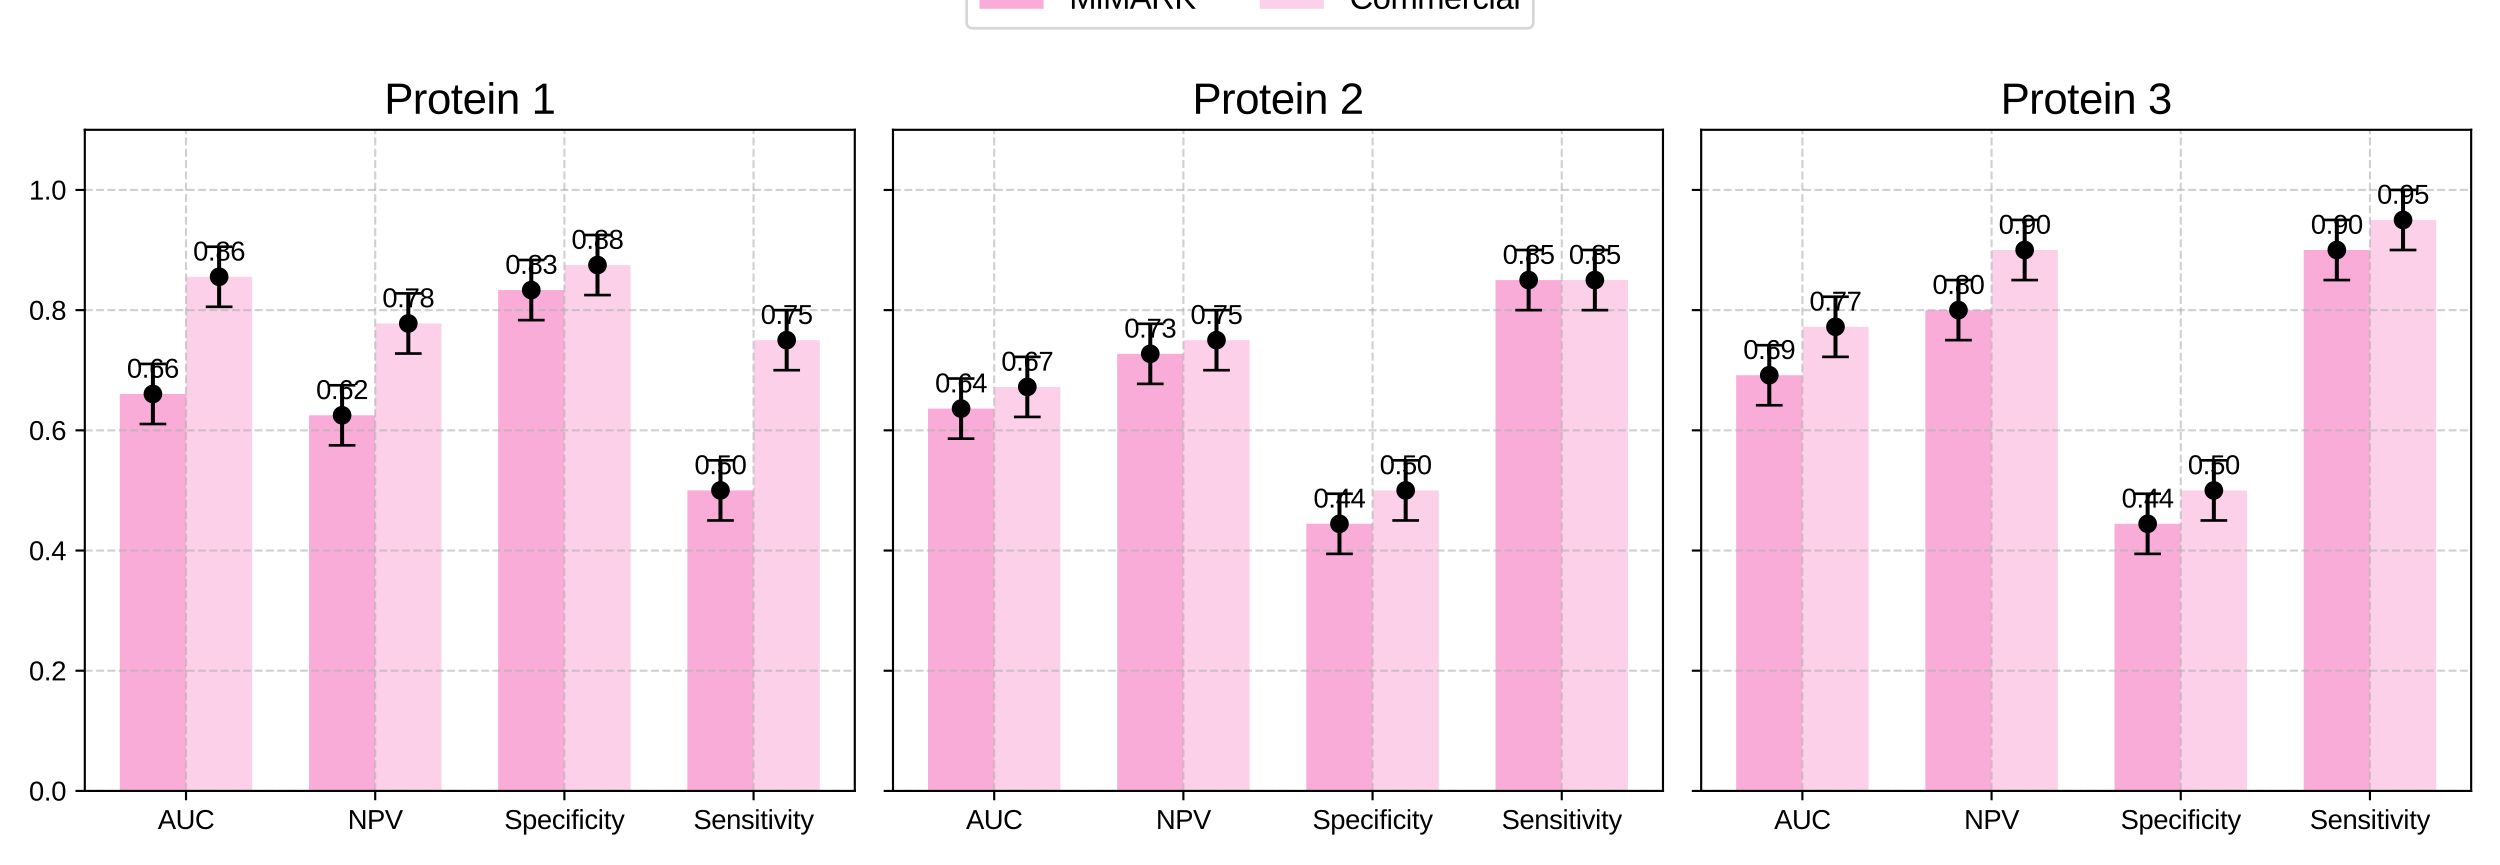 <?xml version="1.0" encoding="utf-8" standalone="no"?>
<!DOCTYPE svg PUBLIC "-//W3C//DTD SVG 1.1//EN"
  "http://www.w3.org/Graphics/SVG/1.1/DTD/svg11.dtd">
<svg xmlns:xlink="http://www.w3.org/1999/xlink" width="936pt" height="324pt" viewBox="0 0 936 324" xmlns="http://www.w3.org/2000/svg" version="1.1">
 <defs>
  <style type="text/css">*{stroke-linejoin: round; stroke-linecap: butt}</style>
 </defs>
 <g id="figure_1">
  <g id="patch_1">
   <path d="M 0 324 
L 936 324 
L 936 0 
L 0 0 
z
" style="fill: #ffffff"/>
  </g>
  <g id="axes_1">
   <g id="patch_2">
    <path d="M 31.75 296.12 
L 320.033 296.12 
L 320.033 48.6 
L 31.75 48.6 
z
" style="fill: #ffffff"/>
   </g>
   <g id="patch_3">
    <path d="M 44.854 296.12 
L 69.645 296.12 
L 69.645 147.497 
L 44.854 147.497 
z
" clip-path="url(#p15bf02ee8c)" style="fill: #f789c8; opacity: 0.7"/>
   </g>
   <g id="patch_4">
    <path d="M 69.645 296.12 
L 94.436 296.12 
L 94.436 103.624 
L 69.645 103.624 
z
" clip-path="url(#p15bf02ee8c)" style="fill: #f789c8; opacity: 0.4"/>
   </g>
   <g id="patch_5">
    <path d="M 115.685 296.12 
L 140.476 296.12 
L 140.476 155.484 
L 115.685 155.484 
z
" clip-path="url(#p15bf02ee8c)" style="fill: #f789c8; opacity: 0.7"/>
   </g>
   <g id="patch_6">
    <path d="M 140.476 296.12 
L 165.267 296.12 
L 165.267 121.106 
L 140.476 121.106 
z
" clip-path="url(#p15bf02ee8c)" style="fill: #f789c8; opacity: 0.4"/>
   </g>
   <g id="patch_7">
    <path d="M 186.516 296.12 
L 211.307 296.12 
L 211.307 108.605 
L 186.516 108.605 
z
" clip-path="url(#p15bf02ee8c)" style="fill: #f789c8; opacity: 0.7"/>
   </g>
   <g id="patch_8">
    <path d="M 211.307 296.12 
L 236.098 296.12 
L 236.098 99.229 
L 211.307 99.229 
z
" clip-path="url(#p15bf02ee8c)" style="fill: #f789c8; opacity: 0.4"/>
   </g>
   <g id="patch_9">
    <path d="M 257.348 296.12 
L 282.139 296.12 
L 282.139 183.611 
L 257.348 183.611 
z
" clip-path="url(#p15bf02ee8c)" style="fill: #f789c8; opacity: 0.7"/>
   </g>
   <g id="patch_10">
    <path d="M 282.139 296.12 
L 306.93 296.12 
L 306.93 127.356 
L 282.139 127.356 
z
" clip-path="url(#p15bf02ee8c)" style="fill: #f789c8; opacity: 0.4"/>
   </g>
   <g id="matplotlib.axis_1">
    <g id="xtick_1">
     <g id="line2d_1">
      <path d="M 69.645 296.12 
L 69.645 48.6 
" clip-path="url(#p15bf02ee8c)" style="fill: none; stroke-dasharray: 2.96,1.28; stroke-dashoffset: 0; stroke: #b0b0b0; stroke-opacity: 0.6; stroke-width: 0.8"/>
     </g>
     <g id="line2d_2">
      <defs>
       <path id="mcb45a7e479" d="M 0 0 
L 0 3.5 
" style="stroke: #000000; stroke-width: 0.8"/>
      </defs>
      <g>
       <use xlink:href="#mcb45a7e479" x="69.645" y="296.12" style="stroke: #000000; stroke-width: 0.8"/>
      </g>
     </g>
     <g id="text_1">
      <!-- AUC -->
      <g transform="translate(59.088 310.367) scale(0.1 -0.1)">
       <defs>
        <path id="LiberationSans-41" d="M 3647 0 
L 3144 1288 
L 1138 1288 
L 631 0 
L 13 0 
L 1809 4403 
L 2488 4403 
L 4256 0 
L 3647 0 
z
M 2141 3953 
L 2113 3866 
Q 2034 3606 1881 3200 
L 1319 1753 
L 2966 1753 
L 2400 3206 
Q 2313 3422 2225 3694 
L 2141 3953 
z
" transform="scale(0.016)"/>
        <path id="LiberationSans-55" d="M 2284 -63 
Q 1744 -63 1341 134 
Q 938 331 716 706 
Q 494 1081 494 1600 
L 494 4403 
L 1091 4403 
L 1091 1650 
Q 1091 1047 1397 734 
Q 1703 422 2281 422 
Q 2875 422 3204 745 
Q 3534 1069 3534 1691 
L 3534 4403 
L 4128 4403 
L 4128 1656 
Q 4128 1122 3901 734 
Q 3675 347 3261 142 
Q 2847 -63 2284 -63 
z
" transform="scale(0.016)"/>
        <path id="LiberationSans-43" d="M 2475 3981 
Q 1744 3981 1337 3511 
Q 931 3041 931 2222 
Q 931 1413 1354 920 
Q 1778 428 2500 428 
Q 3425 428 3891 1344 
L 4378 1100 
Q 4106 531 3614 234 
Q 3122 -63 2472 -63 
Q 1806 -63 1320 214 
Q 834 491 579 1005 
Q 325 1519 325 2222 
Q 325 3275 894 3872 
Q 1463 4469 2469 4469 
Q 3172 4469 3644 4194 
Q 4116 3919 4338 3378 
L 3772 3191 
Q 3619 3575 3280 3778 
Q 2941 3981 2475 3981 
z
" transform="scale(0.016)"/>
       </defs>
       <use xlink:href="#LiberationSans-41"/>
       <use xlink:href="#LiberationSans-55" x="66.699"/>
       <use xlink:href="#LiberationSans-43" x="138.916"/>
      </g>
     </g>
    </g>
    <g id="xtick_2">
     <g id="line2d_3">
      <path d="M 140.476 296.12 
L 140.476 48.6 
" clip-path="url(#p15bf02ee8c)" style="fill: none; stroke-dasharray: 2.96,1.28; stroke-dashoffset: 0; stroke: #b0b0b0; stroke-opacity: 0.6; stroke-width: 0.8"/>
     </g>
     <g id="line2d_4">
      <g>
       <use xlink:href="#mcb45a7e479" x="140.476" y="296.12" style="stroke: #000000; stroke-width: 0.8"/>
      </g>
     </g>
     <g id="text_2">
      <!-- NPV -->
      <g transform="translate(130.195 310.367) scale(0.1 -0.1)">
       <defs>
        <path id="LiberationSans-4e" d="M 3381 0 
L 1025 3750 
L 1041 3447 
L 1056 2925 
L 1056 0 
L 525 0 
L 525 4403 
L 1219 4403 
L 3600 628 
Q 3563 1241 3563 1516 
L 3563 4403 
L 4100 4403 
L 4100 0 
L 3381 0 
z
" transform="scale(0.016)"/>
        <path id="LiberationSans-50" d="M 3931 3078 
Q 3931 2453 3523 2084 
Q 3116 1716 2416 1716 
L 1122 1716 
L 1122 0 
L 525 0 
L 525 4403 
L 2378 4403 
Q 3119 4403 3525 4056 
Q 3931 3709 3931 3078 
z
M 3331 3072 
Q 3331 3925 2306 3925 
L 1122 3925 
L 1122 2188 
L 2331 2188 
Q 3331 2188 3331 3072 
z
" transform="scale(0.016)"/>
        <path id="LiberationSans-56" d="M 2444 0 
L 1825 0 
L 28 4403 
L 656 4403 
L 1875 1303 
L 2138 525 
L 2400 1303 
L 3613 4403 
L 4241 4403 
L 2444 0 
z
" transform="scale(0.016)"/>
       </defs>
       <use xlink:href="#LiberationSans-4e"/>
       <use xlink:href="#LiberationSans-50" x="72.217"/>
       <use xlink:href="#LiberationSans-56" x="138.916"/>
      </g>
     </g>
    </g>
    <g id="xtick_3">
     <g id="line2d_5">
      <path d="M 211.307 296.12 
L 211.307 48.6 
" clip-path="url(#p15bf02ee8c)" style="fill: none; stroke-dasharray: 2.96,1.28; stroke-dashoffset: 0; stroke: #b0b0b0; stroke-opacity: 0.6; stroke-width: 0.8"/>
     </g>
     <g id="line2d_6">
      <g>
       <use xlink:href="#mcb45a7e479" x="211.307" y="296.12" style="stroke: #000000; stroke-width: 0.8"/>
      </g>
     </g>
     <g id="text_3">
      <!-- Specificity -->
      <g transform="translate(188.8 310.367) scale(0.1 -0.1)">
       <defs>
        <path id="LiberationSans-53" d="M 3975 1216 
Q 3975 606 3498 271 
Q 3022 -63 2156 -63 
Q 547 -63 291 1056 
L 869 1172 
Q 969 775 1294 589 
Q 1619 403 2178 403 
Q 2756 403 3070 601 
Q 3384 800 3384 1184 
Q 3384 1400 3286 1534 
Q 3188 1669 3009 1756 
Q 2831 1844 2584 1903 
Q 2338 1963 2038 2031 
Q 1516 2147 1245 2262 
Q 975 2378 819 2520 
Q 663 2663 580 2853 
Q 497 3044 497 3291 
Q 497 3856 930 4162 
Q 1363 4469 2169 4469 
Q 2919 4469 3316 4239 
Q 3713 4009 3872 3456 
L 3284 3353 
Q 3188 3703 2916 3861 
Q 2644 4019 2163 4019 
Q 1634 4019 1356 3844 
Q 1078 3669 1078 3322 
Q 1078 3119 1186 2986 
Q 1294 2853 1497 2761 
Q 1700 2669 2306 2534 
Q 2509 2488 2711 2439 
Q 2913 2391 3097 2323 
Q 3281 2256 3442 2165 
Q 3603 2075 3722 1944 
Q 3841 1813 3908 1634 
Q 3975 1456 3975 1216 
z
" transform="scale(0.016)"/>
        <path id="LiberationSans-70" d="M 3291 1706 
Q 3291 -63 2047 -63 
Q 1266 -63 997 525 
L 981 525 
Q 994 500 994 -6 
L 994 -1328 
L 431 -1328 
L 431 2691 
Q 431 3213 413 3381 
L 956 3381 
Q 959 3369 965 3292 
Q 972 3216 980 3056 
Q 988 2897 988 2838 
L 1000 2838 
Q 1150 3150 1397 3295 
Q 1644 3441 2047 3441 
Q 2672 3441 2981 3022 
Q 3291 2603 3291 1706 
z
M 2700 1694 
Q 2700 2400 2509 2703 
Q 2319 3006 1903 3006 
Q 1569 3006 1380 2865 
Q 1191 2725 1092 2426 
Q 994 2128 994 1650 
Q 994 984 1206 668 
Q 1419 353 1897 353 
Q 2316 353 2508 661 
Q 2700 969 2700 1694 
z
" transform="scale(0.016)"/>
        <path id="LiberationSans-65" d="M 863 1572 
Q 863 991 1103 675 
Q 1344 359 1806 359 
Q 2172 359 2392 506 
Q 2613 653 2691 878 
L 3184 738 
Q 2881 -63 1806 -63 
Q 1056 -63 664 384 
Q 272 831 272 1713 
Q 272 2550 664 2997 
Q 1056 3444 1784 3444 
Q 3275 3444 3275 1647 
L 3275 1572 
L 863 1572 
z
M 2694 2003 
Q 2647 2538 2422 2783 
Q 2197 3028 1775 3028 
Q 1366 3028 1127 2754 
Q 888 2481 869 2003 
L 2694 2003 
z
" transform="scale(0.016)"/>
        <path id="LiberationSans-63" d="M 859 1706 
Q 859 1031 1071 706 
Q 1284 381 1713 381 
Q 2013 381 2214 543 
Q 2416 706 2463 1044 
L 3031 1006 
Q 2966 519 2616 228 
Q 2266 -63 1728 -63 
Q 1019 -63 645 385 
Q 272 834 272 1694 
Q 272 2547 647 2995 
Q 1022 3444 1722 3444 
Q 2241 3444 2583 3175 
Q 2925 2906 3013 2434 
L 2434 2391 
Q 2391 2672 2212 2837 
Q 2034 3003 1706 3003 
Q 1259 3003 1059 2706 
Q 859 2409 859 1706 
z
" transform="scale(0.016)"/>
        <path id="LiberationSans-69" d="M 428 4100 
L 428 4638 
L 991 4638 
L 991 4100 
L 428 4100 
z
M 428 0 
L 428 3381 
L 991 3381 
L 991 0 
L 428 0 
z
" transform="scale(0.016)"/>
        <path id="LiberationSans-66" d="M 1128 2972 
L 1128 0 
L 566 0 
L 566 2972 
L 91 2972 
L 91 3381 
L 566 3381 
L 566 3763 
Q 566 4225 769 4428 
Q 972 4631 1391 4631 
Q 1625 4631 1788 4594 
L 1788 4166 
Q 1647 4191 1538 4191 
Q 1322 4191 1225 4081 
Q 1128 3972 1128 3684 
L 1128 3381 
L 1788 3381 
L 1788 2972 
L 1128 2972 
z
" transform="scale(0.016)"/>
        <path id="LiberationSans-74" d="M 1731 25 
Q 1453 -50 1163 -50 
Q 488 -50 488 716 
L 488 2972 
L 97 2972 
L 97 3381 
L 509 3381 
L 675 4138 
L 1050 4138 
L 1050 3381 
L 1675 3381 
L 1675 2972 
L 1050 2972 
L 1050 838 
Q 1050 594 1129 495 
Q 1209 397 1406 397 
Q 1519 397 1731 441 
L 1731 25 
z
" transform="scale(0.016)"/>
        <path id="LiberationSans-79" d="M 597 -1328 
Q 366 -1328 209 -1294 
L 209 -872 
Q 328 -891 472 -891 
Q 997 -891 1303 -119 
L 1356 16 
L 16 3381 
L 616 3381 
L 1328 1513 
Q 1344 1469 1366 1408 
Q 1388 1347 1506 1000 
Q 1625 653 1634 613 
L 1853 1228 
L 2594 3381 
L 3188 3381 
L 1888 0 
Q 1678 -541 1497 -805 
Q 1316 -1069 1095 -1198 
Q 875 -1328 597 -1328 
z
" transform="scale(0.016)"/>
       </defs>
       <use xlink:href="#LiberationSans-53"/>
       <use xlink:href="#LiberationSans-70" x="66.699"/>
       <use xlink:href="#LiberationSans-65" x="122.314"/>
       <use xlink:href="#LiberationSans-63" x="177.93"/>
       <use xlink:href="#LiberationSans-69" x="227.93"/>
       <use xlink:href="#LiberationSans-66" x="250.146"/>
       <use xlink:href="#LiberationSans-69" x="277.93"/>
       <use xlink:href="#LiberationSans-63" x="300.146"/>
       <use xlink:href="#LiberationSans-69" x="350.146"/>
       <use xlink:href="#LiberationSans-74" x="372.363"/>
       <use xlink:href="#LiberationSans-79" x="400.146"/>
      </g>
     </g>
    </g>
    <g id="xtick_4">
     <g id="line2d_7">
      <path d="M 282.139 296.12 
L 282.139 48.6 
" clip-path="url(#p15bf02ee8c)" style="fill: none; stroke-dasharray: 2.96,1.28; stroke-dashoffset: 0; stroke: #b0b0b0; stroke-opacity: 0.6; stroke-width: 0.8"/>
     </g>
     <g id="line2d_8">
      <g>
       <use xlink:href="#mcb45a7e479" x="282.139" y="296.12" style="stroke: #000000; stroke-width: 0.8"/>
      </g>
     </g>
     <g id="text_4">
      <!-- Sensitivity -->
      <g transform="translate(259.632 310.367) scale(0.1 -0.1)">
       <defs>
        <path id="LiberationSans-6e" d="M 2578 0 
L 2578 2144 
Q 2578 2478 2512 2662 
Q 2447 2847 2303 2928 
Q 2159 3009 1881 3009 
Q 1475 3009 1240 2731 
Q 1006 2453 1006 1959 
L 1006 0 
L 444 0 
L 444 2659 
Q 444 3250 425 3381 
L 956 3381 
Q 959 3366 962 3297 
Q 966 3228 970 3139 
Q 975 3050 981 2803 
L 991 2803 
Q 1184 3153 1439 3298 
Q 1694 3444 2072 3444 
Q 2628 3444 2886 3167 
Q 3144 2891 3144 2253 
L 3144 0 
L 2578 0 
z
" transform="scale(0.016)"/>
        <path id="LiberationSans-73" d="M 2969 934 
Q 2969 456 2608 196 
Q 2247 -63 1597 -63 
Q 966 -63 623 145 
Q 281 353 178 794 
L 675 891 
Q 747 619 972 492 
Q 1197 366 1597 366 
Q 2025 366 2223 497 
Q 2422 628 2422 891 
Q 2422 1091 2284 1216 
Q 2147 1341 1841 1422 
L 1438 1528 
Q 953 1653 748 1773 
Q 544 1894 428 2066 
Q 313 2238 313 2488 
Q 313 2950 642 3192 
Q 972 3434 1603 3434 
Q 2163 3434 2492 3237 
Q 2822 3041 2909 2606 
L 2403 2544 
Q 2356 2769 2151 2889 
Q 1947 3009 1603 3009 
Q 1222 3009 1040 2893 
Q 859 2778 859 2544 
Q 859 2400 934 2306 
Q 1009 2213 1156 2147 
Q 1303 2081 1775 1966 
Q 2222 1853 2419 1758 
Q 2616 1663 2730 1547 
Q 2844 1431 2906 1279 
Q 2969 1128 2969 934 
z
" transform="scale(0.016)"/>
        <path id="LiberationSans-76" d="M 1916 0 
L 1250 0 
L 22 3381 
L 622 3381 
L 1366 1181 
Q 1406 1056 1581 441 
L 1691 806 
L 1813 1175 
L 2581 3381 
L 3178 3381 
L 1916 0 
z
" transform="scale(0.016)"/>
       </defs>
       <use xlink:href="#LiberationSans-53"/>
       <use xlink:href="#LiberationSans-65" x="66.699"/>
       <use xlink:href="#LiberationSans-6e" x="122.314"/>
       <use xlink:href="#LiberationSans-73" x="177.93"/>
       <use xlink:href="#LiberationSans-69" x="227.93"/>
       <use xlink:href="#LiberationSans-74" x="250.146"/>
       <use xlink:href="#LiberationSans-69" x="277.93"/>
       <use xlink:href="#LiberationSans-76" x="300.146"/>
       <use xlink:href="#LiberationSans-69" x="350.146"/>
       <use xlink:href="#LiberationSans-74" x="372.363"/>
       <use xlink:href="#LiberationSans-79" x="400.146"/>
      </g>
     </g>
    </g>
   </g>
   <g id="matplotlib.axis_2">
    <g id="ytick_1">
     <g id="line2d_9">
      <path d="M 31.75 296.12 
L 320.033 296.12 
" clip-path="url(#p15bf02ee8c)" style="fill: none; stroke-dasharray: 2.96,1.28; stroke-dashoffset: 0; stroke: #b0b0b0; stroke-opacity: 0.6; stroke-width: 0.8"/>
     </g>
     <g id="line2d_10">
      <defs>
       <path id="m06ccd61028" d="M 0 0 
L -3.5 0 
" style="stroke: #000000; stroke-width: 0.8"/>
      </defs>
      <g>
       <use xlink:href="#m06ccd61028" x="31.75" y="296.12" style="stroke: #000000; stroke-width: 0.8"/>
      </g>
     </g>
     <g id="text_5">
      <!-- 0.0 -->
      <g transform="translate(10.85 299.743) scale(0.1 -0.1)">
       <defs>
        <path id="LiberationSans-30" d="M 3309 2203 
Q 3309 1100 2920 518 
Q 2531 -63 1772 -63 
Q 1013 -63 631 515 
Q 250 1094 250 2203 
Q 250 3338 620 3903 
Q 991 4469 1791 4469 
Q 2569 4469 2939 3897 
Q 3309 3325 3309 2203 
z
M 2738 2203 
Q 2738 3156 2517 3584 
Q 2297 4013 1791 4013 
Q 1272 4013 1045 3591 
Q 819 3169 819 2203 
Q 819 1266 1048 831 
Q 1278 397 1778 397 
Q 2275 397 2506 840 
Q 2738 1284 2738 2203 
z
" transform="scale(0.016)"/>
        <path id="LiberationSans-2e" d="M 584 0 
L 584 684 
L 1194 684 
L 1194 0 
L 584 0 
z
" transform="scale(0.016)"/>
       </defs>
       <use xlink:href="#LiberationSans-30"/>
       <use xlink:href="#LiberationSans-2e" x="55.615"/>
       <use xlink:href="#LiberationSans-30" x="83.398"/>
      </g>
     </g>
    </g>
    <g id="ytick_2">
     <g id="line2d_11">
      <path d="M 31.75 251.116 
L 320.033 251.116 
" clip-path="url(#p15bf02ee8c)" style="fill: none; stroke-dasharray: 2.96,1.28; stroke-dashoffset: 0; stroke: #b0b0b0; stroke-opacity: 0.6; stroke-width: 0.8"/>
     </g>
     <g id="line2d_12">
      <g>
       <use xlink:href="#m06ccd61028" x="31.75" y="251.116" style="stroke: #000000; stroke-width: 0.8"/>
      </g>
     </g>
     <g id="text_6">
      <!-- 0.2 -->
      <g transform="translate(10.85 254.74) scale(0.1 -0.1)">
       <defs>
        <path id="LiberationSans-32" d="M 322 0 
L 322 397 
Q 481 763 711 1042 
Q 941 1322 1194 1548 
Q 1447 1775 1695 1969 
Q 1944 2163 2144 2356 
Q 2344 2550 2467 2762 
Q 2591 2975 2591 3244 
Q 2591 3606 2378 3806 
Q 2166 4006 1788 4006 
Q 1428 4006 1195 3811 
Q 963 3616 922 3263 
L 347 3316 
Q 409 3844 795 4156 
Q 1181 4469 1788 4469 
Q 2453 4469 2811 4155 
Q 3169 3841 3169 3263 
Q 3169 3006 3051 2753 
Q 2934 2500 2703 2247 
Q 2472 1994 1819 1463 
Q 1459 1169 1246 933 
Q 1034 697 941 478 
L 3238 478 
L 3238 0 
L 322 0 
z
" transform="scale(0.016)"/>
       </defs>
       <use xlink:href="#LiberationSans-30"/>
       <use xlink:href="#LiberationSans-2e" x="55.615"/>
       <use xlink:href="#LiberationSans-32" x="83.398"/>
      </g>
     </g>
    </g>
    <g id="ytick_3">
     <g id="line2d_13">
      <path d="M 31.75 206.113 
L 320.033 206.113 
" clip-path="url(#p15bf02ee8c)" style="fill: none; stroke-dasharray: 2.96,1.28; stroke-dashoffset: 0; stroke: #b0b0b0; stroke-opacity: 0.6; stroke-width: 0.8"/>
     </g>
     <g id="line2d_14">
      <g>
       <use xlink:href="#m06ccd61028" x="31.75" y="206.113" style="stroke: #000000; stroke-width: 0.8"/>
      </g>
     </g>
     <g id="text_7">
      <!-- 0.4 -->
      <g transform="translate(10.85 209.736) scale(0.1 -0.1)">
       <defs>
        <path id="LiberationSans-34" d="M 2753 997 
L 2753 0 
L 2222 0 
L 2222 997 
L 147 997 
L 147 1434 
L 2163 4403 
L 2753 4403 
L 2753 1441 
L 3372 1441 
L 3372 997 
L 2753 997 
z
M 2222 3769 
Q 2216 3750 2134 3603 
Q 2053 3456 2013 3397 
L 884 1734 
L 716 1503 
L 666 1441 
L 2222 1441 
L 2222 3769 
z
" transform="scale(0.016)"/>
       </defs>
       <use xlink:href="#LiberationSans-30"/>
       <use xlink:href="#LiberationSans-2e" x="55.615"/>
       <use xlink:href="#LiberationSans-34" x="83.398"/>
      </g>
     </g>
    </g>
    <g id="ytick_4">
     <g id="line2d_15">
      <path d="M 31.75 161.109 
L 320.033 161.109 
" clip-path="url(#p15bf02ee8c)" style="fill: none; stroke-dasharray: 2.96,1.28; stroke-dashoffset: 0; stroke: #b0b0b0; stroke-opacity: 0.6; stroke-width: 0.8"/>
     </g>
     <g id="line2d_16">
      <g>
       <use xlink:href="#m06ccd61028" x="31.75" y="161.109" style="stroke: #000000; stroke-width: 0.8"/>
      </g>
     </g>
     <g id="text_8">
      <!-- 0.6 -->
      <g transform="translate(10.85 164.733) scale(0.1 -0.1)">
       <defs>
        <path id="LiberationSans-36" d="M 3278 1441 
Q 3278 744 2900 340 
Q 2522 -63 1856 -63 
Q 1113 -63 719 490 
Q 325 1044 325 2100 
Q 325 3244 734 3856 
Q 1144 4469 1900 4469 
Q 2897 4469 3156 3572 
L 2619 3475 
Q 2453 4013 1894 4013 
Q 1413 4013 1148 3564 
Q 884 3116 884 2266 
Q 1038 2550 1316 2698 
Q 1594 2847 1953 2847 
Q 2563 2847 2920 2465 
Q 3278 2084 3278 1441 
z
M 2706 1416 
Q 2706 1894 2472 2153 
Q 2238 2413 1819 2413 
Q 1425 2413 1183 2183 
Q 941 1953 941 1550 
Q 941 1041 1192 716 
Q 1444 391 1838 391 
Q 2244 391 2475 664 
Q 2706 938 2706 1416 
z
" transform="scale(0.016)"/>
       </defs>
       <use xlink:href="#LiberationSans-30"/>
       <use xlink:href="#LiberationSans-2e" x="55.615"/>
       <use xlink:href="#LiberationSans-36" x="83.398"/>
      </g>
     </g>
    </g>
    <g id="ytick_5">
     <g id="line2d_17">
      <path d="M 31.75 116.105 
L 320.033 116.105 
" clip-path="url(#p15bf02ee8c)" style="fill: none; stroke-dasharray: 2.96,1.28; stroke-dashoffset: 0; stroke: #b0b0b0; stroke-opacity: 0.6; stroke-width: 0.8"/>
     </g>
     <g id="line2d_18">
      <g>
       <use xlink:href="#m06ccd61028" x="31.75" y="116.105" style="stroke: #000000; stroke-width: 0.8"/>
      </g>
     </g>
     <g id="text_9">
      <!-- 0.8 -->
      <g transform="translate(10.85 119.729) scale(0.1 -0.1)">
       <defs>
        <path id="LiberationSans-38" d="M 3281 1228 
Q 3281 619 2893 278 
Q 2506 -63 1781 -63 
Q 1075 -63 676 271 
Q 278 606 278 1222 
Q 278 1653 525 1947 
Q 772 2241 1156 2303 
L 1156 2316 
Q 797 2400 589 2681 
Q 381 2963 381 3341 
Q 381 3844 757 4156 
Q 1134 4469 1769 4469 
Q 2419 4469 2795 4162 
Q 3172 3856 3172 3334 
Q 3172 2956 2962 2675 
Q 2753 2394 2391 2322 
L 2391 2309 
Q 2813 2241 3047 1952 
Q 3281 1663 3281 1228 
z
M 2588 3303 
Q 2588 4050 1769 4050 
Q 1372 4050 1164 3862 
Q 956 3675 956 3303 
Q 956 2925 1170 2726 
Q 1384 2528 1775 2528 
Q 2172 2528 2380 2711 
Q 2588 2894 2588 3303 
z
M 2697 1281 
Q 2697 1691 2453 1898 
Q 2209 2106 1769 2106 
Q 1341 2106 1100 1882 
Q 859 1659 859 1269 
Q 859 359 1788 359 
Q 2247 359 2472 579 
Q 2697 800 2697 1281 
z
" transform="scale(0.016)"/>
       </defs>
       <use xlink:href="#LiberationSans-30"/>
       <use xlink:href="#LiberationSans-2e" x="55.615"/>
       <use xlink:href="#LiberationSans-38" x="83.398"/>
      </g>
     </g>
    </g>
    <g id="ytick_6">
     <g id="line2d_19">
      <path d="M 31.75 71.102 
L 320.033 71.102 
" clip-path="url(#p15bf02ee8c)" style="fill: none; stroke-dasharray: 2.96,1.28; stroke-dashoffset: 0; stroke: #b0b0b0; stroke-opacity: 0.6; stroke-width: 0.8"/>
     </g>
     <g id="line2d_20">
      <g>
       <use xlink:href="#m06ccd61028" x="31.75" y="71.102" style="stroke: #000000; stroke-width: 0.8"/>
      </g>
     </g>
     <g id="text_10">
      <!-- 1.0 -->
      <g transform="translate(10.85 74.725) scale(0.1 -0.1)">
       <defs>
        <path id="LiberationSans-31" d="M 488 0 
L 488 478 
L 1609 478 
L 1609 3866 
L 616 3156 
L 616 3688 
L 1656 4403 
L 2175 4403 
L 2175 478 
L 3247 478 
L 3247 0 
L 488 0 
z
" transform="scale(0.016)"/>
       </defs>
       <use xlink:href="#LiberationSans-31"/>
       <use xlink:href="#LiberationSans-2e" x="55.615"/>
       <use xlink:href="#LiberationSans-30" x="83.398"/>
      </g>
     </g>
    </g>
   </g>
   <g id="LineCollection_1">
    <path d="M 57.249 158.748 
L 57.249 136.246 
" clip-path="url(#p15bf02ee8c)" style="fill: none; stroke: #000000; stroke-width: 1.5"/>
   </g>
   <g id="line2d_21">
    <defs>
     <path id="m8a43db5de0" d="M 5 0 
L -5 -0 
" style="stroke: #000000"/>
    </defs>
    <g clip-path="url(#p15bf02ee8c)">
     <use xlink:href="#m8a43db5de0" x="57.249" y="158.748" style="stroke: #000000"/>
    </g>
   </g>
   <g id="line2d_22">
    <g clip-path="url(#p15bf02ee8c)">
     <use xlink:href="#m8a43db5de0" x="57.249" y="136.246" style="stroke: #000000"/>
    </g>
   </g>
   <g id="LineCollection_2">
    <path d="M 82.04 114.875 
L 82.04 92.373 
" clip-path="url(#p15bf02ee8c)" style="fill: none; stroke: #000000; stroke-width: 1.5"/>
   </g>
   <g id="line2d_23">
    <g clip-path="url(#p15bf02ee8c)">
     <use xlink:href="#m8a43db5de0" x="82.04" y="114.875" style="stroke: #000000"/>
    </g>
   </g>
   <g id="line2d_24">
    <g clip-path="url(#p15bf02ee8c)">
     <use xlink:href="#m8a43db5de0" x="82.04" y="92.373" style="stroke: #000000"/>
    </g>
   </g>
   <g id="LineCollection_3">
    <path d="M 128.081 166.735 
L 128.081 144.233 
" clip-path="url(#p15bf02ee8c)" style="fill: none; stroke: #000000; stroke-width: 1.5"/>
   </g>
   <g id="line2d_25">
    <g clip-path="url(#p15bf02ee8c)">
     <use xlink:href="#m8a43db5de0" x="128.081" y="166.735" style="stroke: #000000"/>
    </g>
   </g>
   <g id="line2d_26">
    <g clip-path="url(#p15bf02ee8c)">
     <use xlink:href="#m8a43db5de0" x="128.081" y="144.233" style="stroke: #000000"/>
    </g>
   </g>
   <g id="LineCollection_4">
    <path d="M 152.871 132.357 
L 152.871 109.855 
" clip-path="url(#p15bf02ee8c)" style="fill: none; stroke: #000000; stroke-width: 1.5"/>
   </g>
   <g id="line2d_27">
    <g clip-path="url(#p15bf02ee8c)">
     <use xlink:href="#m8a43db5de0" x="152.871" y="132.357" style="stroke: #000000"/>
    </g>
   </g>
   <g id="line2d_28">
    <g clip-path="url(#p15bf02ee8c)">
     <use xlink:href="#m8a43db5de0" x="152.871" y="109.855" style="stroke: #000000"/>
    </g>
   </g>
   <g id="LineCollection_5">
    <path d="M 198.912 119.856 
L 198.912 97.354 
" clip-path="url(#p15bf02ee8c)" style="fill: none; stroke: #000000; stroke-width: 1.5"/>
   </g>
   <g id="line2d_29">
    <g clip-path="url(#p15bf02ee8c)">
     <use xlink:href="#m8a43db5de0" x="198.912" y="119.856" style="stroke: #000000"/>
    </g>
   </g>
   <g id="line2d_30">
    <g clip-path="url(#p15bf02ee8c)">
     <use xlink:href="#m8a43db5de0" x="198.912" y="97.354" style="stroke: #000000"/>
    </g>
   </g>
   <g id="LineCollection_6">
    <path d="M 223.703 110.48 
L 223.703 87.978 
" clip-path="url(#p15bf02ee8c)" style="fill: none; stroke: #000000; stroke-width: 1.5"/>
   </g>
   <g id="line2d_31">
    <g clip-path="url(#p15bf02ee8c)">
     <use xlink:href="#m8a43db5de0" x="223.703" y="110.48" style="stroke: #000000"/>
    </g>
   </g>
   <g id="line2d_32">
    <g clip-path="url(#p15bf02ee8c)">
     <use xlink:href="#m8a43db5de0" x="223.703" y="87.978" style="stroke: #000000"/>
    </g>
   </g>
   <g id="LineCollection_7">
    <path d="M 269.743 194.862 
L 269.743 172.36 
" clip-path="url(#p15bf02ee8c)" style="fill: none; stroke: #000000; stroke-width: 1.5"/>
   </g>
   <g id="line2d_33">
    <g clip-path="url(#p15bf02ee8c)">
     <use xlink:href="#m8a43db5de0" x="269.743" y="194.862" style="stroke: #000000"/>
    </g>
   </g>
   <g id="line2d_34">
    <g clip-path="url(#p15bf02ee8c)">
     <use xlink:href="#m8a43db5de0" x="269.743" y="172.36" style="stroke: #000000"/>
    </g>
   </g>
   <g id="LineCollection_8">
    <path d="M 294.534 138.607 
L 294.534 116.105 
" clip-path="url(#p15bf02ee8c)" style="fill: none; stroke: #000000; stroke-width: 1.5"/>
   </g>
   <g id="line2d_35">
    <g clip-path="url(#p15bf02ee8c)">
     <use xlink:href="#m8a43db5de0" x="294.534" y="138.607" style="stroke: #000000"/>
    </g>
   </g>
   <g id="line2d_36">
    <g clip-path="url(#p15bf02ee8c)">
     <use xlink:href="#m8a43db5de0" x="294.534" y="116.105" style="stroke: #000000"/>
    </g>
   </g>
   <g id="line2d_37">
    <defs>
     <path id="m9917a299c4" d="M 0 3 
C 0.796 3 1.559 2.684 2.121 2.121 
C 2.684 1.559 3 0.796 3 0 
C 3 -0.796 2.684 -1.559 2.121 -2.121 
C 1.559 -2.684 0.796 -3 0 -3 
C -0.796 -3 -1.559 -2.684 -2.121 -2.121 
C -2.684 -1.559 -3 -0.796 -3 0 
C -3 0.796 -2.684 1.559 -2.121 2.121 
C -1.559 2.684 -0.796 3 0 3 
z
" style="stroke: #000000"/>
    </defs>
    <g clip-path="url(#p15bf02ee8c)">
     <use xlink:href="#m9917a299c4" x="57.249" y="147.497" style="stroke: #000000"/>
    </g>
   </g>
   <g id="line2d_38">
    <g clip-path="url(#p15bf02ee8c)">
     <use xlink:href="#m9917a299c4" x="82.04" y="103.624" style="stroke: #000000"/>
    </g>
   </g>
   <g id="line2d_39">
    <g clip-path="url(#p15bf02ee8c)">
     <use xlink:href="#m9917a299c4" x="128.081" y="155.484" style="stroke: #000000"/>
    </g>
   </g>
   <g id="line2d_40">
    <g clip-path="url(#p15bf02ee8c)">
     <use xlink:href="#m9917a299c4" x="152.871" y="121.106" style="stroke: #000000"/>
    </g>
   </g>
   <g id="line2d_41">
    <g clip-path="url(#p15bf02ee8c)">
     <use xlink:href="#m9917a299c4" x="198.912" y="108.605" style="stroke: #000000"/>
    </g>
   </g>
   <g id="line2d_42">
    <g clip-path="url(#p15bf02ee8c)">
     <use xlink:href="#m9917a299c4" x="223.703" y="99.229" style="stroke: #000000"/>
    </g>
   </g>
   <g id="line2d_43">
    <g clip-path="url(#p15bf02ee8c)">
     <use xlink:href="#m9917a299c4" x="269.743" y="183.611" style="stroke: #000000"/>
    </g>
   </g>
   <g id="line2d_44">
    <g clip-path="url(#p15bf02ee8c)">
     <use xlink:href="#m9917a299c4" x="294.534" y="127.356" style="stroke: #000000"/>
    </g>
   </g>
   <g id="patch_11">
    <path d="M 31.75 296.12 
L 31.75 48.6 
" style="fill: none; stroke: #000000; stroke-width: 0.8; stroke-linejoin: miter; stroke-linecap: square"/>
   </g>
   <g id="patch_12">
    <path d="M 320.033 296.12 
L 320.033 48.6 
" style="fill: none; stroke: #000000; stroke-width: 0.8; stroke-linejoin: miter; stroke-linecap: square"/>
   </g>
   <g id="patch_13">
    <path d="M 31.75 296.12 
L 320.033 296.12 
" style="fill: none; stroke: #000000; stroke-width: 0.8; stroke-linejoin: miter; stroke-linecap: square"/>
   </g>
   <g id="patch_14">
    <path d="M 31.75 48.6 
L 320.033 48.6 
" style="fill: none; stroke: #000000; stroke-width: 0.8; stroke-linejoin: miter; stroke-linecap: square"/>
   </g>
   <g id="text_11">
    <!-- 0.66 -->
    <g transform="translate(47.519 141.422) scale(0.1 -0.1)">
     <use xlink:href="#LiberationSans-30"/>
     <use xlink:href="#LiberationSans-2e" x="55.615"/>
     <use xlink:href="#LiberationSans-36" x="83.398"/>
     <use xlink:href="#LiberationSans-36" x="139.014"/>
    </g>
   </g>
   <g id="text_12">
    <!-- 0.86 -->
    <g transform="translate(72.31 97.549) scale(0.1 -0.1)">
     <use xlink:href="#LiberationSans-30"/>
     <use xlink:href="#LiberationSans-2e" x="55.615"/>
     <use xlink:href="#LiberationSans-38" x="83.398"/>
     <use xlink:href="#LiberationSans-36" x="139.014"/>
    </g>
   </g>
   <g id="text_13">
    <!-- 0.62 -->
    <g transform="translate(118.35 149.409) scale(0.1 -0.1)">
     <use xlink:href="#LiberationSans-30"/>
     <use xlink:href="#LiberationSans-2e" x="55.615"/>
     <use xlink:href="#LiberationSans-36" x="83.398"/>
     <use xlink:href="#LiberationSans-32" x="139.014"/>
    </g>
   </g>
   <g id="text_14">
    <!-- 0.78 -->
    <g transform="translate(143.141 115.031) scale(0.1 -0.1)">
     <defs>
      <path id="LiberationSans-37" d="M 3238 3947 
Q 2563 2916 2284 2331 
Q 2006 1747 1867 1178 
Q 1728 609 1728 0 
L 1141 0 
Q 1141 844 1498 1776 
Q 1856 2709 2694 3925 
L 328 3925 
L 328 4403 
L 3238 4403 
L 3238 3947 
z
" transform="scale(0.016)"/>
     </defs>
     <use xlink:href="#LiberationSans-30"/>
     <use xlink:href="#LiberationSans-2e" x="55.615"/>
     <use xlink:href="#LiberationSans-37" x="83.398"/>
     <use xlink:href="#LiberationSans-38" x="139.014"/>
    </g>
   </g>
   <g id="text_15">
    <!-- 0.83 -->
    <g transform="translate(189.181 102.53) scale(0.1 -0.1)">
     <defs>
      <path id="LiberationSans-33" d="M 3278 1216 
Q 3278 606 2890 271 
Q 2503 -63 1784 -63 
Q 1116 -63 717 239 
Q 319 541 244 1131 
L 825 1184 
Q 938 403 1784 403 
Q 2209 403 2451 612 
Q 2694 822 2694 1234 
Q 2694 1594 2417 1795 
Q 2141 1997 1619 1997 
L 1300 1997 
L 1300 2484 
L 1606 2484 
Q 2069 2484 2323 2686 
Q 2578 2888 2578 3244 
Q 2578 3597 2370 3801 
Q 2163 4006 1753 4006 
Q 1381 4006 1151 3815 
Q 922 3625 884 3278 
L 319 3322 
Q 381 3863 767 4166 
Q 1153 4469 1759 4469 
Q 2422 4469 2789 4161 
Q 3156 3853 3156 3303 
Q 3156 2881 2920 2617 
Q 2684 2353 2234 2259 
L 2234 2247 
Q 2728 2194 3003 1916 
Q 3278 1638 3278 1216 
z
" transform="scale(0.016)"/>
     </defs>
     <use xlink:href="#LiberationSans-30"/>
     <use xlink:href="#LiberationSans-2e" x="55.615"/>
     <use xlink:href="#LiberationSans-38" x="83.398"/>
     <use xlink:href="#LiberationSans-33" x="139.014"/>
    </g>
   </g>
   <g id="text_16">
    <!-- 0.88 -->
    <g transform="translate(213.972 93.154) scale(0.1 -0.1)">
     <use xlink:href="#LiberationSans-30"/>
     <use xlink:href="#LiberationSans-2e" x="55.615"/>
     <use xlink:href="#LiberationSans-38" x="83.398"/>
     <use xlink:href="#LiberationSans-38" x="139.014"/>
    </g>
   </g>
   <g id="text_17">
    <!-- 0.50 -->
    <g transform="translate(260.013 177.536) scale(0.1 -0.1)">
     <defs>
      <path id="LiberationSans-35" d="M 3291 1434 
Q 3291 738 2877 337 
Q 2463 -63 1728 -63 
Q 1113 -63 734 206 
Q 356 475 256 984 
L 825 1050 
Q 1003 397 1741 397 
Q 2194 397 2450 670 
Q 2706 944 2706 1422 
Q 2706 1838 2448 2094 
Q 2191 2350 1753 2350 
Q 1525 2350 1328 2278 
Q 1131 2206 934 2034 
L 384 2034 
L 531 4403 
L 3034 4403 
L 3034 3925 
L 1044 3925 
L 959 2528 
Q 1325 2809 1869 2809 
Q 2519 2809 2905 2428 
Q 3291 2047 3291 1434 
z
" transform="scale(0.016)"/>
     </defs>
     <use xlink:href="#LiberationSans-30"/>
     <use xlink:href="#LiberationSans-2e" x="55.615"/>
     <use xlink:href="#LiberationSans-35" x="83.398"/>
     <use xlink:href="#LiberationSans-30" x="139.014"/>
    </g>
   </g>
   <g id="text_18">
    <!-- 0.75 -->
    <g transform="translate(284.804 121.281) scale(0.1 -0.1)">
     <use xlink:href="#LiberationSans-30"/>
     <use xlink:href="#LiberationSans-2e" x="55.615"/>
     <use xlink:href="#LiberationSans-37" x="83.398"/>
     <use xlink:href="#LiberationSans-35" x="139.014"/>
    </g>
   </g>
   <g id="text_19">
    <!-- Protein 1 -->
    <g transform="translate(143.874 42.6) scale(0.16 -0.16)">
     <defs>
      <path id="LiberationSans-72" d="M 444 0 
L 444 2594 
Q 444 2950 425 3381 
L 956 3381 
Q 981 2806 981 2691 
L 994 2691 
Q 1128 3125 1303 3284 
Q 1478 3444 1797 3444 
Q 1909 3444 2025 3413 
L 2025 2897 
Q 1913 2928 1725 2928 
Q 1375 2928 1190 2626 
Q 1006 2325 1006 1763 
L 1006 0 
L 444 0 
z
" transform="scale(0.016)"/>
      <path id="LiberationSans-6f" d="M 3291 1694 
Q 3291 806 2900 371 
Q 2509 -63 1766 -63 
Q 1025 -63 647 389 
Q 269 841 269 1694 
Q 269 3444 1784 3444 
Q 2559 3444 2925 3017 
Q 3291 2591 3291 1694 
z
M 2700 1694 
Q 2700 2394 2492 2711 
Q 2284 3028 1794 3028 
Q 1300 3028 1079 2704 
Q 859 2381 859 1694 
Q 859 1025 1076 689 
Q 1294 353 1759 353 
Q 2266 353 2483 678 
Q 2700 1003 2700 1694 
z
" transform="scale(0.016)"/>
      <path id="LiberationSans-20" transform="scale(0.016)"/>
     </defs>
     <use xlink:href="#LiberationSans-50"/>
     <use xlink:href="#LiberationSans-72" x="66.699"/>
     <use xlink:href="#LiberationSans-6f" x="100"/>
     <use xlink:href="#LiberationSans-74" x="155.615"/>
     <use xlink:href="#LiberationSans-65" x="183.398"/>
     <use xlink:href="#LiberationSans-69" x="239.014"/>
     <use xlink:href="#LiberationSans-6e" x="261.23"/>
     <use xlink:href="#LiberationSans-20" x="316.846"/>
     <use xlink:href="#LiberationSans-31" x="344.629"/>
    </g>
   </g>
  </g>
  <g id="axes_2">
   <g id="patch_15">
    <path d="M 334.333 296.12 
L 622.617 296.12 
L 622.617 48.6 
L 334.333 48.6 
z
" style="fill: #ffffff"/>
   </g>
   <g id="patch_16">
    <path d="M 347.437 296.12 
L 372.228 296.12 
L 372.228 152.983 
L 347.437 152.983 
z
" clip-path="url(#p60d008d68b)" style="fill: #f789c8; opacity: 0.7"/>
   </g>
   <g id="patch_17">
    <path d="M 372.228 296.12 
L 397.019 296.12 
L 397.019 144.858 
L 372.228 144.858 
z
" clip-path="url(#p60d008d68b)" style="fill: #f789c8; opacity: 0.4"/>
   </g>
   <g id="patch_18">
    <path d="M 418.268 296.12 
L 443.059 296.12 
L 443.059 132.47 
L 418.268 132.47 
z
" clip-path="url(#p60d008d68b)" style="fill: #f789c8; opacity: 0.7"/>
   </g>
   <g id="patch_19">
    <path d="M 443.059 296.12 
L 467.85 296.12 
L 467.85 127.356 
L 443.059 127.356 
z
" clip-path="url(#p60d008d68b)" style="fill: #f789c8; opacity: 0.4"/>
   </g>
   <g id="patch_20">
    <path d="M 489.1 296.12 
L 513.891 296.12 
L 513.891 196.112 
L 489.1 196.112 
z
" clip-path="url(#p60d008d68b)" style="fill: #f789c8; opacity: 0.7"/>
   </g>
   <g id="patch_21">
    <path d="M 513.891 296.12 
L 538.682 296.12 
L 538.682 183.611 
L 513.891 183.611 
z
" clip-path="url(#p60d008d68b)" style="fill: #f789c8; opacity: 0.4"/>
   </g>
   <g id="patch_22">
    <path d="M 559.931 296.12 
L 584.722 296.12 
L 584.722 104.855 
L 559.931 104.855 
z
" clip-path="url(#p60d008d68b)" style="fill: #f789c8; opacity: 0.7"/>
   </g>
   <g id="patch_23">
    <path d="M 584.722 296.12 
L 609.513 296.12 
L 609.513 104.855 
L 584.722 104.855 
z
" clip-path="url(#p60d008d68b)" style="fill: #f789c8; opacity: 0.4"/>
   </g>
   <g id="matplotlib.axis_3">
    <g id="xtick_5">
     <g id="line2d_45">
      <path d="M 372.228 296.12 
L 372.228 48.6 
" clip-path="url(#p60d008d68b)" style="fill: none; stroke-dasharray: 2.96,1.28; stroke-dashoffset: 0; stroke: #b0b0b0; stroke-opacity: 0.6; stroke-width: 0.8"/>
     </g>
     <g id="line2d_46">
      <g>
       <use xlink:href="#mcb45a7e479" x="372.228" y="296.12" style="stroke: #000000; stroke-width: 0.8"/>
      </g>
     </g>
     <g id="text_20">
      <!-- AUC -->
      <g transform="translate(361.671 310.367) scale(0.1 -0.1)">
       <use xlink:href="#LiberationSans-41"/>
       <use xlink:href="#LiberationSans-55" x="66.699"/>
       <use xlink:href="#LiberationSans-43" x="138.916"/>
      </g>
     </g>
    </g>
    <g id="xtick_6">
     <g id="line2d_47">
      <path d="M 443.059 296.12 
L 443.059 48.6 
" clip-path="url(#p60d008d68b)" style="fill: none; stroke-dasharray: 2.96,1.28; stroke-dashoffset: 0; stroke: #b0b0b0; stroke-opacity: 0.6; stroke-width: 0.8"/>
     </g>
     <g id="line2d_48">
      <g>
       <use xlink:href="#mcb45a7e479" x="443.059" y="296.12" style="stroke: #000000; stroke-width: 0.8"/>
      </g>
     </g>
     <g id="text_21">
      <!-- NPV -->
      <g transform="translate(432.778 310.367) scale(0.1 -0.1)">
       <use xlink:href="#LiberationSans-4e"/>
       <use xlink:href="#LiberationSans-50" x="72.217"/>
       <use xlink:href="#LiberationSans-56" x="138.916"/>
      </g>
     </g>
    </g>
    <g id="xtick_7">
     <g id="line2d_49">
      <path d="M 513.891 296.12 
L 513.891 48.6 
" clip-path="url(#p60d008d68b)" style="fill: none; stroke-dasharray: 2.96,1.28; stroke-dashoffset: 0; stroke: #b0b0b0; stroke-opacity: 0.6; stroke-width: 0.8"/>
     </g>
     <g id="line2d_50">
      <g>
       <use xlink:href="#mcb45a7e479" x="513.891" y="296.12" style="stroke: #000000; stroke-width: 0.8"/>
      </g>
     </g>
     <g id="text_22">
      <!-- Specificity -->
      <g transform="translate(491.384 310.367) scale(0.1 -0.1)">
       <use xlink:href="#LiberationSans-53"/>
       <use xlink:href="#LiberationSans-70" x="66.699"/>
       <use xlink:href="#LiberationSans-65" x="122.314"/>
       <use xlink:href="#LiberationSans-63" x="177.93"/>
       <use xlink:href="#LiberationSans-69" x="227.93"/>
       <use xlink:href="#LiberationSans-66" x="250.146"/>
       <use xlink:href="#LiberationSans-69" x="277.93"/>
       <use xlink:href="#LiberationSans-63" x="300.146"/>
       <use xlink:href="#LiberationSans-69" x="350.146"/>
       <use xlink:href="#LiberationSans-74" x="372.363"/>
       <use xlink:href="#LiberationSans-79" x="400.146"/>
      </g>
     </g>
    </g>
    <g id="xtick_8">
     <g id="line2d_51">
      <path d="M 584.722 296.12 
L 584.722 48.6 
" clip-path="url(#p60d008d68b)" style="fill: none; stroke-dasharray: 2.96,1.28; stroke-dashoffset: 0; stroke: #b0b0b0; stroke-opacity: 0.6; stroke-width: 0.8"/>
     </g>
     <g id="line2d_52">
      <g>
       <use xlink:href="#mcb45a7e479" x="584.722" y="296.12" style="stroke: #000000; stroke-width: 0.8"/>
      </g>
     </g>
     <g id="text_23">
      <!-- Sensitivity -->
      <g transform="translate(562.215 310.367) scale(0.1 -0.1)">
       <use xlink:href="#LiberationSans-53"/>
       <use xlink:href="#LiberationSans-65" x="66.699"/>
       <use xlink:href="#LiberationSans-6e" x="122.314"/>
       <use xlink:href="#LiberationSans-73" x="177.93"/>
       <use xlink:href="#LiberationSans-69" x="227.93"/>
       <use xlink:href="#LiberationSans-74" x="250.146"/>
       <use xlink:href="#LiberationSans-69" x="277.93"/>
       <use xlink:href="#LiberationSans-76" x="300.146"/>
       <use xlink:href="#LiberationSans-69" x="350.146"/>
       <use xlink:href="#LiberationSans-74" x="372.363"/>
       <use xlink:href="#LiberationSans-79" x="400.146"/>
      </g>
     </g>
    </g>
   </g>
   <g id="matplotlib.axis_4">
    <g id="ytick_7">
     <g id="line2d_53">
      <path d="M 334.333 296.12 
L 622.617 296.12 
" clip-path="url(#p60d008d68b)" style="fill: none; stroke-dasharray: 2.96,1.28; stroke-dashoffset: 0; stroke: #b0b0b0; stroke-opacity: 0.6; stroke-width: 0.8"/>
     </g>
     <g id="line2d_54">
      <g>
       <use xlink:href="#m06ccd61028" x="334.333" y="296.12" style="stroke: #000000; stroke-width: 0.8"/>
      </g>
     </g>
    </g>
    <g id="ytick_8">
     <g id="line2d_55">
      <path d="M 334.333 251.116 
L 622.617 251.116 
" clip-path="url(#p60d008d68b)" style="fill: none; stroke-dasharray: 2.96,1.28; stroke-dashoffset: 0; stroke: #b0b0b0; stroke-opacity: 0.6; stroke-width: 0.8"/>
     </g>
     <g id="line2d_56">
      <g>
       <use xlink:href="#m06ccd61028" x="334.333" y="251.116" style="stroke: #000000; stroke-width: 0.8"/>
      </g>
     </g>
    </g>
    <g id="ytick_9">
     <g id="line2d_57">
      <path d="M 334.333 206.113 
L 622.617 206.113 
" clip-path="url(#p60d008d68b)" style="fill: none; stroke-dasharray: 2.96,1.28; stroke-dashoffset: 0; stroke: #b0b0b0; stroke-opacity: 0.6; stroke-width: 0.8"/>
     </g>
     <g id="line2d_58">
      <g>
       <use xlink:href="#m06ccd61028" x="334.333" y="206.113" style="stroke: #000000; stroke-width: 0.8"/>
      </g>
     </g>
    </g>
    <g id="ytick_10">
     <g id="line2d_59">
      <path d="M 334.333 161.109 
L 622.617 161.109 
" clip-path="url(#p60d008d68b)" style="fill: none; stroke-dasharray: 2.96,1.28; stroke-dashoffset: 0; stroke: #b0b0b0; stroke-opacity: 0.6; stroke-width: 0.8"/>
     </g>
     <g id="line2d_60">
      <g>
       <use xlink:href="#m06ccd61028" x="334.333" y="161.109" style="stroke: #000000; stroke-width: 0.8"/>
      </g>
     </g>
    </g>
    <g id="ytick_11">
     <g id="line2d_61">
      <path d="M 334.333 116.105 
L 622.617 116.105 
" clip-path="url(#p60d008d68b)" style="fill: none; stroke-dasharray: 2.96,1.28; stroke-dashoffset: 0; stroke: #b0b0b0; stroke-opacity: 0.6; stroke-width: 0.8"/>
     </g>
     <g id="line2d_62">
      <g>
       <use xlink:href="#m06ccd61028" x="334.333" y="116.105" style="stroke: #000000; stroke-width: 0.8"/>
      </g>
     </g>
    </g>
    <g id="ytick_12">
     <g id="line2d_63">
      <path d="M 334.333 71.102 
L 622.617 71.102 
" clip-path="url(#p60d008d68b)" style="fill: none; stroke-dasharray: 2.96,1.28; stroke-dashoffset: 0; stroke: #b0b0b0; stroke-opacity: 0.6; stroke-width: 0.8"/>
     </g>
     <g id="line2d_64">
      <g>
       <use xlink:href="#m06ccd61028" x="334.333" y="71.102" style="stroke: #000000; stroke-width: 0.8"/>
      </g>
     </g>
    </g>
   </g>
   <g id="LineCollection_9">
    <path d="M 359.833 164.234 
L 359.833 141.733 
" clip-path="url(#p60d008d68b)" style="fill: none; stroke: #000000; stroke-width: 1.5"/>
   </g>
   <g id="line2d_65">
    <g clip-path="url(#p60d008d68b)">
     <use xlink:href="#m8a43db5de0" x="359.833" y="164.234" style="stroke: #000000"/>
    </g>
   </g>
   <g id="line2d_66">
    <g clip-path="url(#p60d008d68b)">
     <use xlink:href="#m8a43db5de0" x="359.833" y="141.733" style="stroke: #000000"/>
    </g>
   </g>
   <g id="LineCollection_10">
    <path d="M 384.624 156.109 
L 384.624 133.607 
" clip-path="url(#p60d008d68b)" style="fill: none; stroke: #000000; stroke-width: 1.5"/>
   </g>
   <g id="line2d_67">
    <g clip-path="url(#p60d008d68b)">
     <use xlink:href="#m8a43db5de0" x="384.624" y="156.109" style="stroke: #000000"/>
    </g>
   </g>
   <g id="line2d_68">
    <g clip-path="url(#p60d008d68b)">
     <use xlink:href="#m8a43db5de0" x="384.624" y="133.607" style="stroke: #000000"/>
    </g>
   </g>
   <g id="LineCollection_11">
    <path d="M 430.664 143.721 
L 430.664 121.22 
" clip-path="url(#p60d008d68b)" style="fill: none; stroke: #000000; stroke-width: 1.5"/>
   </g>
   <g id="line2d_69">
    <g clip-path="url(#p60d008d68b)">
     <use xlink:href="#m8a43db5de0" x="430.664" y="143.721" style="stroke: #000000"/>
    </g>
   </g>
   <g id="line2d_70">
    <g clip-path="url(#p60d008d68b)">
     <use xlink:href="#m8a43db5de0" x="430.664" y="121.22" style="stroke: #000000"/>
    </g>
   </g>
   <g id="LineCollection_12">
    <path d="M 455.455 138.607 
L 455.455 116.105 
" clip-path="url(#p60d008d68b)" style="fill: none; stroke: #000000; stroke-width: 1.5"/>
   </g>
   <g id="line2d_71">
    <g clip-path="url(#p60d008d68b)">
     <use xlink:href="#m8a43db5de0" x="455.455" y="138.607" style="stroke: #000000"/>
    </g>
   </g>
   <g id="line2d_72">
    <g clip-path="url(#p60d008d68b)">
     <use xlink:href="#m8a43db5de0" x="455.455" y="116.105" style="stroke: #000000"/>
    </g>
   </g>
   <g id="LineCollection_13">
    <path d="M 501.495 207.363 
L 501.495 184.861 
" clip-path="url(#p60d008d68b)" style="fill: none; stroke: #000000; stroke-width: 1.5"/>
   </g>
   <g id="line2d_73">
    <g clip-path="url(#p60d008d68b)">
     <use xlink:href="#m8a43db5de0" x="501.495" y="207.363" style="stroke: #000000"/>
    </g>
   </g>
   <g id="line2d_74">
    <g clip-path="url(#p60d008d68b)">
     <use xlink:href="#m8a43db5de0" x="501.495" y="184.861" style="stroke: #000000"/>
    </g>
   </g>
   <g id="LineCollection_14">
    <path d="M 526.286 194.862 
L 526.286 172.36 
" clip-path="url(#p60d008d68b)" style="fill: none; stroke: #000000; stroke-width: 1.5"/>
   </g>
   <g id="line2d_75">
    <g clip-path="url(#p60d008d68b)">
     <use xlink:href="#m8a43db5de0" x="526.286" y="194.862" style="stroke: #000000"/>
    </g>
   </g>
   <g id="line2d_76">
    <g clip-path="url(#p60d008d68b)">
     <use xlink:href="#m8a43db5de0" x="526.286" y="172.36" style="stroke: #000000"/>
    </g>
   </g>
   <g id="LineCollection_15">
    <path d="M 572.326 116.105 
L 572.326 93.604 
" clip-path="url(#p60d008d68b)" style="fill: none; stroke: #000000; stroke-width: 1.5"/>
   </g>
   <g id="line2d_77">
    <g clip-path="url(#p60d008d68b)">
     <use xlink:href="#m8a43db5de0" x="572.326" y="116.105" style="stroke: #000000"/>
    </g>
   </g>
   <g id="line2d_78">
    <g clip-path="url(#p60d008d68b)">
     <use xlink:href="#m8a43db5de0" x="572.326" y="93.604" style="stroke: #000000"/>
    </g>
   </g>
   <g id="LineCollection_16">
    <path d="M 597.117 116.105 
L 597.117 93.604 
" clip-path="url(#p60d008d68b)" style="fill: none; stroke: #000000; stroke-width: 1.5"/>
   </g>
   <g id="line2d_79">
    <g clip-path="url(#p60d008d68b)">
     <use xlink:href="#m8a43db5de0" x="597.117" y="116.105" style="stroke: #000000"/>
    </g>
   </g>
   <g id="line2d_80">
    <g clip-path="url(#p60d008d68b)">
     <use xlink:href="#m8a43db5de0" x="597.117" y="93.604" style="stroke: #000000"/>
    </g>
   </g>
   <g id="line2d_81">
    <g clip-path="url(#p60d008d68b)">
     <use xlink:href="#m9917a299c4" x="359.833" y="152.983" style="stroke: #000000"/>
    </g>
   </g>
   <g id="line2d_82">
    <g clip-path="url(#p60d008d68b)">
     <use xlink:href="#m9917a299c4" x="384.624" y="144.858" style="stroke: #000000"/>
    </g>
   </g>
   <g id="line2d_83">
    <g clip-path="url(#p60d008d68b)">
     <use xlink:href="#m9917a299c4" x="430.664" y="132.47" style="stroke: #000000"/>
    </g>
   </g>
   <g id="line2d_84">
    <g clip-path="url(#p60d008d68b)">
     <use xlink:href="#m9917a299c4" x="455.455" y="127.356" style="stroke: #000000"/>
    </g>
   </g>
   <g id="line2d_85">
    <g clip-path="url(#p60d008d68b)">
     <use xlink:href="#m9917a299c4" x="501.495" y="196.112" style="stroke: #000000"/>
    </g>
   </g>
   <g id="line2d_86">
    <g clip-path="url(#p60d008d68b)">
     <use xlink:href="#m9917a299c4" x="526.286" y="183.611" style="stroke: #000000"/>
    </g>
   </g>
   <g id="line2d_87">
    <g clip-path="url(#p60d008d68b)">
     <use xlink:href="#m9917a299c4" x="572.326" y="104.855" style="stroke: #000000"/>
    </g>
   </g>
   <g id="line2d_88">
    <g clip-path="url(#p60d008d68b)">
     <use xlink:href="#m9917a299c4" x="597.117" y="104.855" style="stroke: #000000"/>
    </g>
   </g>
   <g id="patch_24">
    <path d="M 334.333 296.12 
L 334.333 48.6 
" style="fill: none; stroke: #000000; stroke-width: 0.8; stroke-linejoin: miter; stroke-linecap: square"/>
   </g>
   <g id="patch_25">
    <path d="M 622.617 296.12 
L 622.617 48.6 
" style="fill: none; stroke: #000000; stroke-width: 0.8; stroke-linejoin: miter; stroke-linecap: square"/>
   </g>
   <g id="patch_26">
    <path d="M 334.333 296.12 
L 622.617 296.12 
" style="fill: none; stroke: #000000; stroke-width: 0.8; stroke-linejoin: miter; stroke-linecap: square"/>
   </g>
   <g id="patch_27">
    <path d="M 334.333 48.6 
L 622.617 48.6 
" style="fill: none; stroke: #000000; stroke-width: 0.8; stroke-linejoin: miter; stroke-linecap: square"/>
   </g>
   <g id="text_24">
    <!-- 0.64 -->
    <g transform="translate(350.102 146.908) scale(0.1 -0.1)">
     <use xlink:href="#LiberationSans-30"/>
     <use xlink:href="#LiberationSans-2e" x="55.615"/>
     <use xlink:href="#LiberationSans-36" x="83.398"/>
     <use xlink:href="#LiberationSans-34" x="139.014"/>
    </g>
   </g>
   <g id="text_25">
    <!-- 0.67 -->
    <g transform="translate(374.893 138.783) scale(0.1 -0.1)">
     <use xlink:href="#LiberationSans-30"/>
     <use xlink:href="#LiberationSans-2e" x="55.615"/>
     <use xlink:href="#LiberationSans-36" x="83.398"/>
     <use xlink:href="#LiberationSans-37" x="139.014"/>
    </g>
   </g>
   <g id="text_26">
    <!-- 0.73 -->
    <g transform="translate(420.933 126.395) scale(0.1 -0.1)">
     <use xlink:href="#LiberationSans-30"/>
     <use xlink:href="#LiberationSans-2e" x="55.615"/>
     <use xlink:href="#LiberationSans-37" x="83.398"/>
     <use xlink:href="#LiberationSans-33" x="139.014"/>
    </g>
   </g>
   <g id="text_27">
    <!-- 0.75 -->
    <g transform="translate(445.724 121.281) scale(0.1 -0.1)">
     <use xlink:href="#LiberationSans-30"/>
     <use xlink:href="#LiberationSans-2e" x="55.615"/>
     <use xlink:href="#LiberationSans-37" x="83.398"/>
     <use xlink:href="#LiberationSans-35" x="139.014"/>
    </g>
   </g>
   <g id="text_28">
    <!-- 0.44 -->
    <g transform="translate(491.765 190.037) scale(0.1 -0.1)">
     <use xlink:href="#LiberationSans-30"/>
     <use xlink:href="#LiberationSans-2e" x="55.615"/>
     <use xlink:href="#LiberationSans-34" x="83.398"/>
     <use xlink:href="#LiberationSans-34" x="139.014"/>
    </g>
   </g>
   <g id="text_29">
    <!-- 0.50 -->
    <g transform="translate(516.556 177.536) scale(0.1 -0.1)">
     <use xlink:href="#LiberationSans-30"/>
     <use xlink:href="#LiberationSans-2e" x="55.615"/>
     <use xlink:href="#LiberationSans-35" x="83.398"/>
     <use xlink:href="#LiberationSans-30" x="139.014"/>
    </g>
   </g>
   <g id="text_30">
    <!-- 0.85 -->
    <g transform="translate(562.596 98.78) scale(0.1 -0.1)">
     <use xlink:href="#LiberationSans-30"/>
     <use xlink:href="#LiberationSans-2e" x="55.615"/>
     <use xlink:href="#LiberationSans-38" x="83.398"/>
     <use xlink:href="#LiberationSans-35" x="139.014"/>
    </g>
   </g>
   <g id="text_31">
    <!-- 0.85 -->
    <g transform="translate(587.387 98.78) scale(0.1 -0.1)">
     <use xlink:href="#LiberationSans-30"/>
     <use xlink:href="#LiberationSans-2e" x="55.615"/>
     <use xlink:href="#LiberationSans-38" x="83.398"/>
     <use xlink:href="#LiberationSans-35" x="139.014"/>
    </g>
   </g>
   <g id="text_32">
    <!-- Protein 2 -->
    <g transform="translate(446.457 42.6) scale(0.16 -0.16)">
     <use xlink:href="#LiberationSans-50"/>
     <use xlink:href="#LiberationSans-72" x="66.699"/>
     <use xlink:href="#LiberationSans-6f" x="100"/>
     <use xlink:href="#LiberationSans-74" x="155.615"/>
     <use xlink:href="#LiberationSans-65" x="183.398"/>
     <use xlink:href="#LiberationSans-69" x="239.014"/>
     <use xlink:href="#LiberationSans-6e" x="261.23"/>
     <use xlink:href="#LiberationSans-20" x="316.846"/>
     <use xlink:href="#LiberationSans-32" x="344.629"/>
    </g>
   </g>
  </g>
  <g id="axes_3">
   <g id="patch_28">
    <path d="M 636.917 296.12 
L 925.2 296.12 
L 925.2 48.6 
L 636.917 48.6 
z
" style="fill: #ffffff"/>
   </g>
   <g id="patch_29">
    <path d="M 650.02 296.12 
L 674.811 296.12 
L 674.811 140.482 
L 650.02 140.482 
z
" clip-path="url(#pcade047a62)" style="fill: #f789c8; opacity: 0.7"/>
   </g>
   <g id="patch_30">
    <path d="M 674.811 296.12 
L 699.602 296.12 
L 699.602 122.356 
L 674.811 122.356 
z
" clip-path="url(#pcade047a62)" style="fill: #f789c8; opacity: 0.4"/>
   </g>
   <g id="patch_31">
    <path d="M 720.852 296.12 
L 745.643 296.12 
L 745.643 116.105 
L 720.852 116.105 
z
" clip-path="url(#pcade047a62)" style="fill: #f789c8; opacity: 0.7"/>
   </g>
   <g id="patch_32">
    <path d="M 745.643 296.12 
L 770.434 296.12 
L 770.434 93.604 
L 745.643 93.604 
z
" clip-path="url(#pcade047a62)" style="fill: #f789c8; opacity: 0.4"/>
   </g>
   <g id="patch_33">
    <path d="M 791.683 296.12 
L 816.474 296.12 
L 816.474 196.112 
L 791.683 196.112 
z
" clip-path="url(#pcade047a62)" style="fill: #f789c8; opacity: 0.7"/>
   </g>
   <g id="patch_34">
    <path d="M 816.474 296.12 
L 841.265 296.12 
L 841.265 183.611 
L 816.474 183.611 
z
" clip-path="url(#pcade047a62)" style="fill: #f789c8; opacity: 0.4"/>
   </g>
   <g id="patch_35">
    <path d="M 862.514 296.12 
L 887.305 296.12 
L 887.305 93.604 
L 862.514 93.604 
z
" clip-path="url(#pcade047a62)" style="fill: #f789c8; opacity: 0.7"/>
   </g>
   <g id="patch_36">
    <path d="M 887.305 296.12 
L 912.096 296.12 
L 912.096 82.353 
L 887.305 82.353 
z
" clip-path="url(#pcade047a62)" style="fill: #f789c8; opacity: 0.4"/>
   </g>
   <g id="matplotlib.axis_5">
    <g id="xtick_9">
     <g id="line2d_89">
      <path d="M 674.811 296.12 
L 674.811 48.6 
" clip-path="url(#pcade047a62)" style="fill: none; stroke-dasharray: 2.96,1.28; stroke-dashoffset: 0; stroke: #b0b0b0; stroke-opacity: 0.6; stroke-width: 0.8"/>
     </g>
     <g id="line2d_90">
      <g>
       <use xlink:href="#mcb45a7e479" x="674.811" y="296.12" style="stroke: #000000; stroke-width: 0.8"/>
      </g>
     </g>
     <g id="text_33">
      <!-- AUC -->
      <g transform="translate(664.254 310.367) scale(0.1 -0.1)">
       <use xlink:href="#LiberationSans-41"/>
       <use xlink:href="#LiberationSans-55" x="66.699"/>
       <use xlink:href="#LiberationSans-43" x="138.916"/>
      </g>
     </g>
    </g>
    <g id="xtick_10">
     <g id="line2d_91">
      <path d="M 745.643 296.12 
L 745.643 48.6 
" clip-path="url(#pcade047a62)" style="fill: none; stroke-dasharray: 2.96,1.28; stroke-dashoffset: 0; stroke: #b0b0b0; stroke-opacity: 0.6; stroke-width: 0.8"/>
     </g>
     <g id="line2d_92">
      <g>
       <use xlink:href="#mcb45a7e479" x="745.643" y="296.12" style="stroke: #000000; stroke-width: 0.8"/>
      </g>
     </g>
     <g id="text_34">
      <!-- NPV -->
      <g transform="translate(735.361 310.367) scale(0.1 -0.1)">
       <use xlink:href="#LiberationSans-4e"/>
       <use xlink:href="#LiberationSans-50" x="72.217"/>
       <use xlink:href="#LiberationSans-56" x="138.916"/>
      </g>
     </g>
    </g>
    <g id="xtick_11">
     <g id="line2d_93">
      <path d="M 816.474 296.12 
L 816.474 48.6 
" clip-path="url(#pcade047a62)" style="fill: none; stroke-dasharray: 2.96,1.28; stroke-dashoffset: 0; stroke: #b0b0b0; stroke-opacity: 0.6; stroke-width: 0.8"/>
     </g>
     <g id="line2d_94">
      <g>
       <use xlink:href="#mcb45a7e479" x="816.474" y="296.12" style="stroke: #000000; stroke-width: 0.8"/>
      </g>
     </g>
     <g id="text_35">
      <!-- Specificity -->
      <g transform="translate(793.967 310.367) scale(0.1 -0.1)">
       <use xlink:href="#LiberationSans-53"/>
       <use xlink:href="#LiberationSans-70" x="66.699"/>
       <use xlink:href="#LiberationSans-65" x="122.314"/>
       <use xlink:href="#LiberationSans-63" x="177.93"/>
       <use xlink:href="#LiberationSans-69" x="227.93"/>
       <use xlink:href="#LiberationSans-66" x="250.146"/>
       <use xlink:href="#LiberationSans-69" x="277.93"/>
       <use xlink:href="#LiberationSans-63" x="300.146"/>
       <use xlink:href="#LiberationSans-69" x="350.146"/>
       <use xlink:href="#LiberationSans-74" x="372.363"/>
       <use xlink:href="#LiberationSans-79" x="400.146"/>
      </g>
     </g>
    </g>
    <g id="xtick_12">
     <g id="line2d_95">
      <path d="M 887.305 296.12 
L 887.305 48.6 
" clip-path="url(#pcade047a62)" style="fill: none; stroke-dasharray: 2.96,1.28; stroke-dashoffset: 0; stroke: #b0b0b0; stroke-opacity: 0.6; stroke-width: 0.8"/>
     </g>
     <g id="line2d_96">
      <g>
       <use xlink:href="#mcb45a7e479" x="887.305" y="296.12" style="stroke: #000000; stroke-width: 0.8"/>
      </g>
     </g>
     <g id="text_36">
      <!-- Sensitivity -->
      <g transform="translate(864.798 310.367) scale(0.1 -0.1)">
       <use xlink:href="#LiberationSans-53"/>
       <use xlink:href="#LiberationSans-65" x="66.699"/>
       <use xlink:href="#LiberationSans-6e" x="122.314"/>
       <use xlink:href="#LiberationSans-73" x="177.93"/>
       <use xlink:href="#LiberationSans-69" x="227.93"/>
       <use xlink:href="#LiberationSans-74" x="250.146"/>
       <use xlink:href="#LiberationSans-69" x="277.93"/>
       <use xlink:href="#LiberationSans-76" x="300.146"/>
       <use xlink:href="#LiberationSans-69" x="350.146"/>
       <use xlink:href="#LiberationSans-74" x="372.363"/>
       <use xlink:href="#LiberationSans-79" x="400.146"/>
      </g>
     </g>
    </g>
   </g>
   <g id="matplotlib.axis_6">
    <g id="ytick_13">
     <g id="line2d_97">
      <path d="M 636.917 296.12 
L 925.2 296.12 
" clip-path="url(#pcade047a62)" style="fill: none; stroke-dasharray: 2.96,1.28; stroke-dashoffset: 0; stroke: #b0b0b0; stroke-opacity: 0.6; stroke-width: 0.8"/>
     </g>
     <g id="line2d_98">
      <g>
       <use xlink:href="#m06ccd61028" x="636.917" y="296.12" style="stroke: #000000; stroke-width: 0.8"/>
      </g>
     </g>
    </g>
    <g id="ytick_14">
     <g id="line2d_99">
      <path d="M 636.917 251.116 
L 925.2 251.116 
" clip-path="url(#pcade047a62)" style="fill: none; stroke-dasharray: 2.96,1.28; stroke-dashoffset: 0; stroke: #b0b0b0; stroke-opacity: 0.6; stroke-width: 0.8"/>
     </g>
     <g id="line2d_100">
      <g>
       <use xlink:href="#m06ccd61028" x="636.917" y="251.116" style="stroke: #000000; stroke-width: 0.8"/>
      </g>
     </g>
    </g>
    <g id="ytick_15">
     <g id="line2d_101">
      <path d="M 636.917 206.113 
L 925.2 206.113 
" clip-path="url(#pcade047a62)" style="fill: none; stroke-dasharray: 2.96,1.28; stroke-dashoffset: 0; stroke: #b0b0b0; stroke-opacity: 0.6; stroke-width: 0.8"/>
     </g>
     <g id="line2d_102">
      <g>
       <use xlink:href="#m06ccd61028" x="636.917" y="206.113" style="stroke: #000000; stroke-width: 0.8"/>
      </g>
     </g>
    </g>
    <g id="ytick_16">
     <g id="line2d_103">
      <path d="M 636.917 161.109 
L 925.2 161.109 
" clip-path="url(#pcade047a62)" style="fill: none; stroke-dasharray: 2.96,1.28; stroke-dashoffset: 0; stroke: #b0b0b0; stroke-opacity: 0.6; stroke-width: 0.8"/>
     </g>
     <g id="line2d_104">
      <g>
       <use xlink:href="#m06ccd61028" x="636.917" y="161.109" style="stroke: #000000; stroke-width: 0.8"/>
      </g>
     </g>
    </g>
    <g id="ytick_17">
     <g id="line2d_105">
      <path d="M 636.917 116.105 
L 925.2 116.105 
" clip-path="url(#pcade047a62)" style="fill: none; stroke-dasharray: 2.96,1.28; stroke-dashoffset: 0; stroke: #b0b0b0; stroke-opacity: 0.6; stroke-width: 0.8"/>
     </g>
     <g id="line2d_106">
      <g>
       <use xlink:href="#m06ccd61028" x="636.917" y="116.105" style="stroke: #000000; stroke-width: 0.8"/>
      </g>
     </g>
    </g>
    <g id="ytick_18">
     <g id="line2d_107">
      <path d="M 636.917 71.102 
L 925.2 71.102 
" clip-path="url(#pcade047a62)" style="fill: none; stroke-dasharray: 2.96,1.28; stroke-dashoffset: 0; stroke: #b0b0b0; stroke-opacity: 0.6; stroke-width: 0.8"/>
     </g>
     <g id="line2d_108">
      <g>
       <use xlink:href="#m06ccd61028" x="636.917" y="71.102" style="stroke: #000000; stroke-width: 0.8"/>
      </g>
     </g>
    </g>
   </g>
   <g id="LineCollection_17">
    <path d="M 662.416 151.733 
L 662.416 129.232 
" clip-path="url(#pcade047a62)" style="fill: none; stroke: #000000; stroke-width: 1.5"/>
   </g>
   <g id="line2d_109">
    <g clip-path="url(#pcade047a62)">
     <use xlink:href="#m8a43db5de0" x="662.416" y="151.733" style="stroke: #000000"/>
    </g>
   </g>
   <g id="line2d_110">
    <g clip-path="url(#pcade047a62)">
     <use xlink:href="#m8a43db5de0" x="662.416" y="129.232" style="stroke: #000000"/>
    </g>
   </g>
   <g id="LineCollection_18">
    <path d="M 687.207 133.607 
L 687.207 111.105 
" clip-path="url(#pcade047a62)" style="fill: none; stroke: #000000; stroke-width: 1.5"/>
   </g>
   <g id="line2d_111">
    <g clip-path="url(#pcade047a62)">
     <use xlink:href="#m8a43db5de0" x="687.207" y="133.607" style="stroke: #000000"/>
    </g>
   </g>
   <g id="line2d_112">
    <g clip-path="url(#pcade047a62)">
     <use xlink:href="#m8a43db5de0" x="687.207" y="111.105" style="stroke: #000000"/>
    </g>
   </g>
   <g id="LineCollection_19">
    <path d="M 733.247 127.356 
L 733.247 104.855 
" clip-path="url(#pcade047a62)" style="fill: none; stroke: #000000; stroke-width: 1.5"/>
   </g>
   <g id="line2d_113">
    <g clip-path="url(#pcade047a62)">
     <use xlink:href="#m8a43db5de0" x="733.247" y="127.356" style="stroke: #000000"/>
    </g>
   </g>
   <g id="line2d_114">
    <g clip-path="url(#pcade047a62)">
     <use xlink:href="#m8a43db5de0" x="733.247" y="104.855" style="stroke: #000000"/>
    </g>
   </g>
   <g id="LineCollection_20">
    <path d="M 758.038 104.855 
L 758.038 82.353 
" clip-path="url(#pcade047a62)" style="fill: none; stroke: #000000; stroke-width: 1.5"/>
   </g>
   <g id="line2d_115">
    <g clip-path="url(#pcade047a62)">
     <use xlink:href="#m8a43db5de0" x="758.038" y="104.855" style="stroke: #000000"/>
    </g>
   </g>
   <g id="line2d_116">
    <g clip-path="url(#pcade047a62)">
     <use xlink:href="#m8a43db5de0" x="758.038" y="82.353" style="stroke: #000000"/>
    </g>
   </g>
   <g id="LineCollection_21">
    <path d="M 804.079 207.363 
L 804.079 184.861 
" clip-path="url(#pcade047a62)" style="fill: none; stroke: #000000; stroke-width: 1.5"/>
   </g>
   <g id="line2d_117">
    <g clip-path="url(#pcade047a62)">
     <use xlink:href="#m8a43db5de0" x="804.079" y="207.363" style="stroke: #000000"/>
    </g>
   </g>
   <g id="line2d_118">
    <g clip-path="url(#pcade047a62)">
     <use xlink:href="#m8a43db5de0" x="804.079" y="184.861" style="stroke: #000000"/>
    </g>
   </g>
   <g id="LineCollection_22">
    <path d="M 828.869 194.862 
L 828.869 172.36 
" clip-path="url(#pcade047a62)" style="fill: none; stroke: #000000; stroke-width: 1.5"/>
   </g>
   <g id="line2d_119">
    <g clip-path="url(#pcade047a62)">
     <use xlink:href="#m8a43db5de0" x="828.869" y="194.862" style="stroke: #000000"/>
    </g>
   </g>
   <g id="line2d_120">
    <g clip-path="url(#pcade047a62)">
     <use xlink:href="#m8a43db5de0" x="828.869" y="172.36" style="stroke: #000000"/>
    </g>
   </g>
   <g id="LineCollection_23">
    <path d="M 874.91 104.855 
L 874.91 82.353 
" clip-path="url(#pcade047a62)" style="fill: none; stroke: #000000; stroke-width: 1.5"/>
   </g>
   <g id="line2d_121">
    <g clip-path="url(#pcade047a62)">
     <use xlink:href="#m8a43db5de0" x="874.91" y="104.855" style="stroke: #000000"/>
    </g>
   </g>
   <g id="line2d_122">
    <g clip-path="url(#pcade047a62)">
     <use xlink:href="#m8a43db5de0" x="874.91" y="82.353" style="stroke: #000000"/>
    </g>
   </g>
   <g id="LineCollection_24">
    <path d="M 899.701 93.604 
L 899.701 71.102 
" clip-path="url(#pcade047a62)" style="fill: none; stroke: #000000; stroke-width: 1.5"/>
   </g>
   <g id="line2d_123">
    <g clip-path="url(#pcade047a62)">
     <use xlink:href="#m8a43db5de0" x="899.701" y="93.604" style="stroke: #000000"/>
    </g>
   </g>
   <g id="line2d_124">
    <g clip-path="url(#pcade047a62)">
     <use xlink:href="#m8a43db5de0" x="899.701" y="71.102" style="stroke: #000000"/>
    </g>
   </g>
   <g id="line2d_125">
    <g clip-path="url(#pcade047a62)">
     <use xlink:href="#m9917a299c4" x="662.416" y="140.482" style="stroke: #000000"/>
    </g>
   </g>
   <g id="line2d_126">
    <g clip-path="url(#pcade047a62)">
     <use xlink:href="#m9917a299c4" x="687.207" y="122.356" style="stroke: #000000"/>
    </g>
   </g>
   <g id="line2d_127">
    <g clip-path="url(#pcade047a62)">
     <use xlink:href="#m9917a299c4" x="733.247" y="116.105" style="stroke: #000000"/>
    </g>
   </g>
   <g id="line2d_128">
    <g clip-path="url(#pcade047a62)">
     <use xlink:href="#m9917a299c4" x="758.038" y="93.604" style="stroke: #000000"/>
    </g>
   </g>
   <g id="line2d_129">
    <g clip-path="url(#pcade047a62)">
     <use xlink:href="#m9917a299c4" x="804.079" y="196.112" style="stroke: #000000"/>
    </g>
   </g>
   <g id="line2d_130">
    <g clip-path="url(#pcade047a62)">
     <use xlink:href="#m9917a299c4" x="828.869" y="183.611" style="stroke: #000000"/>
    </g>
   </g>
   <g id="line2d_131">
    <g clip-path="url(#pcade047a62)">
     <use xlink:href="#m9917a299c4" x="874.91" y="93.604" style="stroke: #000000"/>
    </g>
   </g>
   <g id="line2d_132">
    <g clip-path="url(#pcade047a62)">
     <use xlink:href="#m9917a299c4" x="899.701" y="82.353" style="stroke: #000000"/>
    </g>
   </g>
   <g id="patch_37">
    <path d="M 636.917 296.12 
L 636.917 48.6 
" style="fill: none; stroke: #000000; stroke-width: 0.8; stroke-linejoin: miter; stroke-linecap: square"/>
   </g>
   <g id="patch_38">
    <path d="M 925.2 296.12 
L 925.2 48.6 
" style="fill: none; stroke: #000000; stroke-width: 0.8; stroke-linejoin: miter; stroke-linecap: square"/>
   </g>
   <g id="patch_39">
    <path d="M 636.917 296.12 
L 925.2 296.12 
" style="fill: none; stroke: #000000; stroke-width: 0.8; stroke-linejoin: miter; stroke-linecap: square"/>
   </g>
   <g id="patch_40">
    <path d="M 636.917 48.6 
L 925.2 48.6 
" style="fill: none; stroke: #000000; stroke-width: 0.8; stroke-linejoin: miter; stroke-linecap: square"/>
   </g>
   <g id="text_37">
    <!-- 0.69 -->
    <g transform="translate(652.685 134.407) scale(0.1 -0.1)">
     <defs>
      <path id="LiberationSans-39" d="M 3256 2291 
Q 3256 1156 2842 546 
Q 2428 -63 1663 -63 
Q 1147 -63 836 154 
Q 525 372 391 856 
L 928 941 
Q 1097 391 1672 391 
Q 2156 391 2422 841 
Q 2688 1291 2700 2125 
Q 2575 1844 2272 1673 
Q 1969 1503 1606 1503 
Q 1013 1503 656 1909 
Q 300 2316 300 2988 
Q 300 3678 687 4073 
Q 1075 4469 1766 4469 
Q 2500 4469 2878 3925 
Q 3256 3381 3256 2291 
z
M 2644 2834 
Q 2644 3366 2400 3689 
Q 2156 4013 1747 4013 
Q 1341 4013 1106 3736 
Q 872 3459 872 2988 
Q 872 2506 1106 2226 
Q 1341 1947 1741 1947 
Q 1984 1947 2193 2058 
Q 2403 2169 2523 2372 
Q 2644 2575 2644 2834 
z
" transform="scale(0.016)"/>
     </defs>
     <use xlink:href="#LiberationSans-30"/>
     <use xlink:href="#LiberationSans-2e" x="55.615"/>
     <use xlink:href="#LiberationSans-36" x="83.398"/>
     <use xlink:href="#LiberationSans-39" x="139.014"/>
    </g>
   </g>
   <g id="text_38">
    <!-- 0.77 -->
    <g transform="translate(677.476 116.281) scale(0.1 -0.1)">
     <use xlink:href="#LiberationSans-30"/>
     <use xlink:href="#LiberationSans-2e" x="55.615"/>
     <use xlink:href="#LiberationSans-37" x="83.398"/>
     <use xlink:href="#LiberationSans-37" x="139.014"/>
    </g>
   </g>
   <g id="text_39">
    <!-- 0.80 -->
    <g transform="translate(723.517 110.03) scale(0.1 -0.1)">
     <use xlink:href="#LiberationSans-30"/>
     <use xlink:href="#LiberationSans-2e" x="55.615"/>
     <use xlink:href="#LiberationSans-38" x="83.398"/>
     <use xlink:href="#LiberationSans-30" x="139.014"/>
    </g>
   </g>
   <g id="text_40">
    <!-- 0.90 -->
    <g transform="translate(748.308 87.529) scale(0.1 -0.1)">
     <use xlink:href="#LiberationSans-30"/>
     <use xlink:href="#LiberationSans-2e" x="55.615"/>
     <use xlink:href="#LiberationSans-39" x="83.398"/>
     <use xlink:href="#LiberationSans-30" x="139.014"/>
    </g>
   </g>
   <g id="text_41">
    <!-- 0.44 -->
    <g transform="translate(794.348 190.037) scale(0.1 -0.1)">
     <use xlink:href="#LiberationSans-30"/>
     <use xlink:href="#LiberationSans-2e" x="55.615"/>
     <use xlink:href="#LiberationSans-34" x="83.398"/>
     <use xlink:href="#LiberationSans-34" x="139.014"/>
    </g>
   </g>
   <g id="text_42">
    <!-- 0.50 -->
    <g transform="translate(819.139 177.536) scale(0.1 -0.1)">
     <use xlink:href="#LiberationSans-30"/>
     <use xlink:href="#LiberationSans-2e" x="55.615"/>
     <use xlink:href="#LiberationSans-35" x="83.398"/>
     <use xlink:href="#LiberationSans-30" x="139.014"/>
    </g>
   </g>
   <g id="text_43">
    <!-- 0.90 -->
    <g transform="translate(865.179 87.529) scale(0.1 -0.1)">
     <use xlink:href="#LiberationSans-30"/>
     <use xlink:href="#LiberationSans-2e" x="55.615"/>
     <use xlink:href="#LiberationSans-39" x="83.398"/>
     <use xlink:href="#LiberationSans-30" x="139.014"/>
    </g>
   </g>
   <g id="text_44">
    <!-- 0.95 -->
    <g transform="translate(889.97 76.278) scale(0.1 -0.1)">
     <use xlink:href="#LiberationSans-30"/>
     <use xlink:href="#LiberationSans-2e" x="55.615"/>
     <use xlink:href="#LiberationSans-39" x="83.398"/>
     <use xlink:href="#LiberationSans-35" x="139.014"/>
    </g>
   </g>
   <g id="text_45">
    <!-- Protein 3 -->
    <g transform="translate(749.041 42.6) scale(0.16 -0.16)">
     <use xlink:href="#LiberationSans-50"/>
     <use xlink:href="#LiberationSans-72" x="66.699"/>
     <use xlink:href="#LiberationSans-6f" x="100"/>
     <use xlink:href="#LiberationSans-74" x="155.615"/>
     <use xlink:href="#LiberationSans-65" x="183.398"/>
     <use xlink:href="#LiberationSans-69" x="239.014"/>
     <use xlink:href="#LiberationSans-6e" x="261.23"/>
     <use xlink:href="#LiberationSans-20" x="316.846"/>
     <use xlink:href="#LiberationSans-33" x="344.629"/>
    </g>
   </g>
  </g>
  <g id="legend_1">
   <g id="patch_41">
    <path d="M 364.331 10.586 
L 571.669 10.586 
Q 574.069 10.586 574.069 8.186 
L 574.069 -7.8 
Q 574.069 -10.2 571.669 -10.2 
L 364.331 -10.2 
Q 361.931 -10.2 361.931 -7.8 
L 361.931 8.186 
Q 361.931 10.586 364.331 10.586 
z
" style="fill: #ffffff; opacity: 0.8; stroke: #cccccc; stroke-linejoin: miter"/>
   </g>
   <g id="patch_42">
    <path d="M 366.731 3.296 
L 390.731 3.296 
L 390.731 -5.104 
L 366.731 -5.104 
z
" style="fill: #f789c8; opacity: 0.7"/>
   </g>
   <g id="text_46">
    <!-- MiMARK -->
    <g transform="translate(400.331 3.296) scale(0.12 -0.12)">
     <defs>
      <path id="LiberationSans-4d" d="M 4269 0 
L 4269 2938 
Q 4269 3425 4297 3875 
Q 4144 3316 4022 3000 
L 2884 0 
L 2466 0 
L 1313 3000 
L 1138 3531 
L 1034 3875 
L 1044 3528 
L 1056 2938 
L 1056 0 
L 525 0 
L 525 4403 
L 1309 4403 
L 2481 1350 
Q 2544 1166 2601 955 
Q 2659 744 2678 650 
Q 2703 775 2783 1029 
Q 2863 1284 2891 1350 
L 4041 4403 
L 4806 4403 
L 4806 0 
L 4269 0 
z
" transform="scale(0.016)"/>
      <path id="LiberationSans-52" d="M 3638 0 
L 2494 1828 
L 1122 1828 
L 1122 0 
L 525 0 
L 525 4403 
L 2597 4403 
Q 3341 4403 3745 4070 
Q 4150 3738 4150 3144 
Q 4150 2653 3864 2318 
Q 3578 1984 3075 1897 
L 4325 0 
L 3638 0 
z
M 3550 3138 
Q 3550 3522 3289 3723 
Q 3028 3925 2538 3925 
L 1122 3925 
L 1122 2300 
L 2563 2300 
Q 3034 2300 3292 2520 
Q 3550 2741 3550 3138 
z
" transform="scale(0.016)"/>
      <path id="LiberationSans-4b" d="M 3456 0 
L 1697 2125 
L 1122 1688 
L 1122 0 
L 525 0 
L 525 4403 
L 1122 4403 
L 1122 2197 
L 3244 4403 
L 3947 4403 
L 2072 2491 
L 4197 0 
L 3456 0 
z
" transform="scale(0.016)"/>
     </defs>
     <use xlink:href="#LiberationSans-4d"/>
     <use xlink:href="#LiberationSans-69" x="83.301"/>
     <use xlink:href="#LiberationSans-4d" x="105.518"/>
     <use xlink:href="#LiberationSans-41" x="188.818"/>
     <use xlink:href="#LiberationSans-52" x="255.518"/>
     <use xlink:href="#LiberationSans-4b" x="327.734"/>
    </g>
   </g>
   <g id="patch_43">
    <path d="M 471.664 3.296 
L 495.664 3.296 
L 495.664 -5.104 
L 471.664 -5.104 
z
" style="fill: #f789c8; opacity: 0.4"/>
   </g>
   <g id="text_47">
    <!-- Commercial -->
    <g transform="translate(505.264 3.296) scale(0.12 -0.12)">
     <defs>
      <path id="LiberationSans-6d" d="M 2400 0 
L 2400 2144 
Q 2400 2634 2265 2821 
Q 2131 3009 1781 3009 
Q 1422 3009 1212 2734 
Q 1003 2459 1003 1959 
L 1003 0 
L 444 0 
L 444 2659 
Q 444 3250 425 3381 
L 956 3381 
Q 959 3366 962 3297 
Q 966 3228 970 3139 
Q 975 3050 981 2803 
L 991 2803 
Q 1172 3163 1406 3303 
Q 1641 3444 1978 3444 
Q 2363 3444 2586 3291 
Q 2809 3138 2897 2803 
L 2906 2803 
Q 3081 3144 3329 3294 
Q 3578 3444 3931 3444 
Q 4444 3444 4676 3166 
Q 4909 2888 4909 2253 
L 4909 0 
L 4353 0 
L 4353 2144 
Q 4353 2634 4218 2821 
Q 4084 3009 3734 3009 
Q 3366 3009 3161 2736 
Q 2956 2463 2956 1959 
L 2956 0 
L 2400 0 
z
" transform="scale(0.016)"/>
      <path id="LiberationSans-61" d="M 1294 -63 
Q 784 -63 528 206 
Q 272 475 272 944 
Q 272 1469 617 1750 
Q 963 2031 1731 2050 
L 2491 2063 
L 2491 2247 
Q 2491 2659 2316 2837 
Q 2141 3016 1766 3016 
Q 1388 3016 1216 2887 
Q 1044 2759 1009 2478 
L 422 2531 
Q 566 3444 1778 3444 
Q 2416 3444 2737 3151 
Q 3059 2859 3059 2306 
L 3059 850 
Q 3059 600 3125 473 
Q 3191 347 3375 347 
Q 3456 347 3559 369 
L 3559 19 
Q 3347 -31 3125 -31 
Q 2813 -31 2670 133 
Q 2528 297 2509 647 
L 2491 647 
Q 2275 259 1989 98 
Q 1703 -63 1294 -63 
z
M 1422 359 
Q 1731 359 1972 500 
Q 2213 641 2352 886 
Q 2491 1131 2491 1391 
L 2491 1669 
L 1875 1656 
Q 1478 1650 1273 1575 
Q 1069 1500 959 1344 
Q 850 1188 850 934 
Q 850 659 998 509 
Q 1147 359 1422 359 
z
" transform="scale(0.016)"/>
      <path id="LiberationSans-6c" d="M 431 0 
L 431 4638 
L 994 4638 
L 994 0 
L 431 0 
z
" transform="scale(0.016)"/>
     </defs>
     <use xlink:href="#LiberationSans-43"/>
     <use xlink:href="#LiberationSans-6f" x="72.217"/>
     <use xlink:href="#LiberationSans-6d" x="127.832"/>
     <use xlink:href="#LiberationSans-6d" x="211.133"/>
     <use xlink:href="#LiberationSans-65" x="294.434"/>
     <use xlink:href="#LiberationSans-72" x="350.049"/>
     <use xlink:href="#LiberationSans-63" x="383.35"/>
     <use xlink:href="#LiberationSans-69" x="433.35"/>
     <use xlink:href="#LiberationSans-61" x="455.566"/>
     <use xlink:href="#LiberationSans-6c" x="511.182"/>
    </g>
   </g>
  </g>
 </g>
 <defs>
  <clipPath id="p15bf02ee8c">
   <rect x="31.75" y="48.6" width="288.283" height="247.52"/>
  </clipPath>
  <clipPath id="p60d008d68b">
   <rect x="334.333" y="48.6" width="288.283" height="247.52"/>
  </clipPath>
  <clipPath id="pcade047a62">
   <rect x="636.917" y="48.6" width="288.283" height="247.52"/>
  </clipPath>
 </defs>
</svg>

